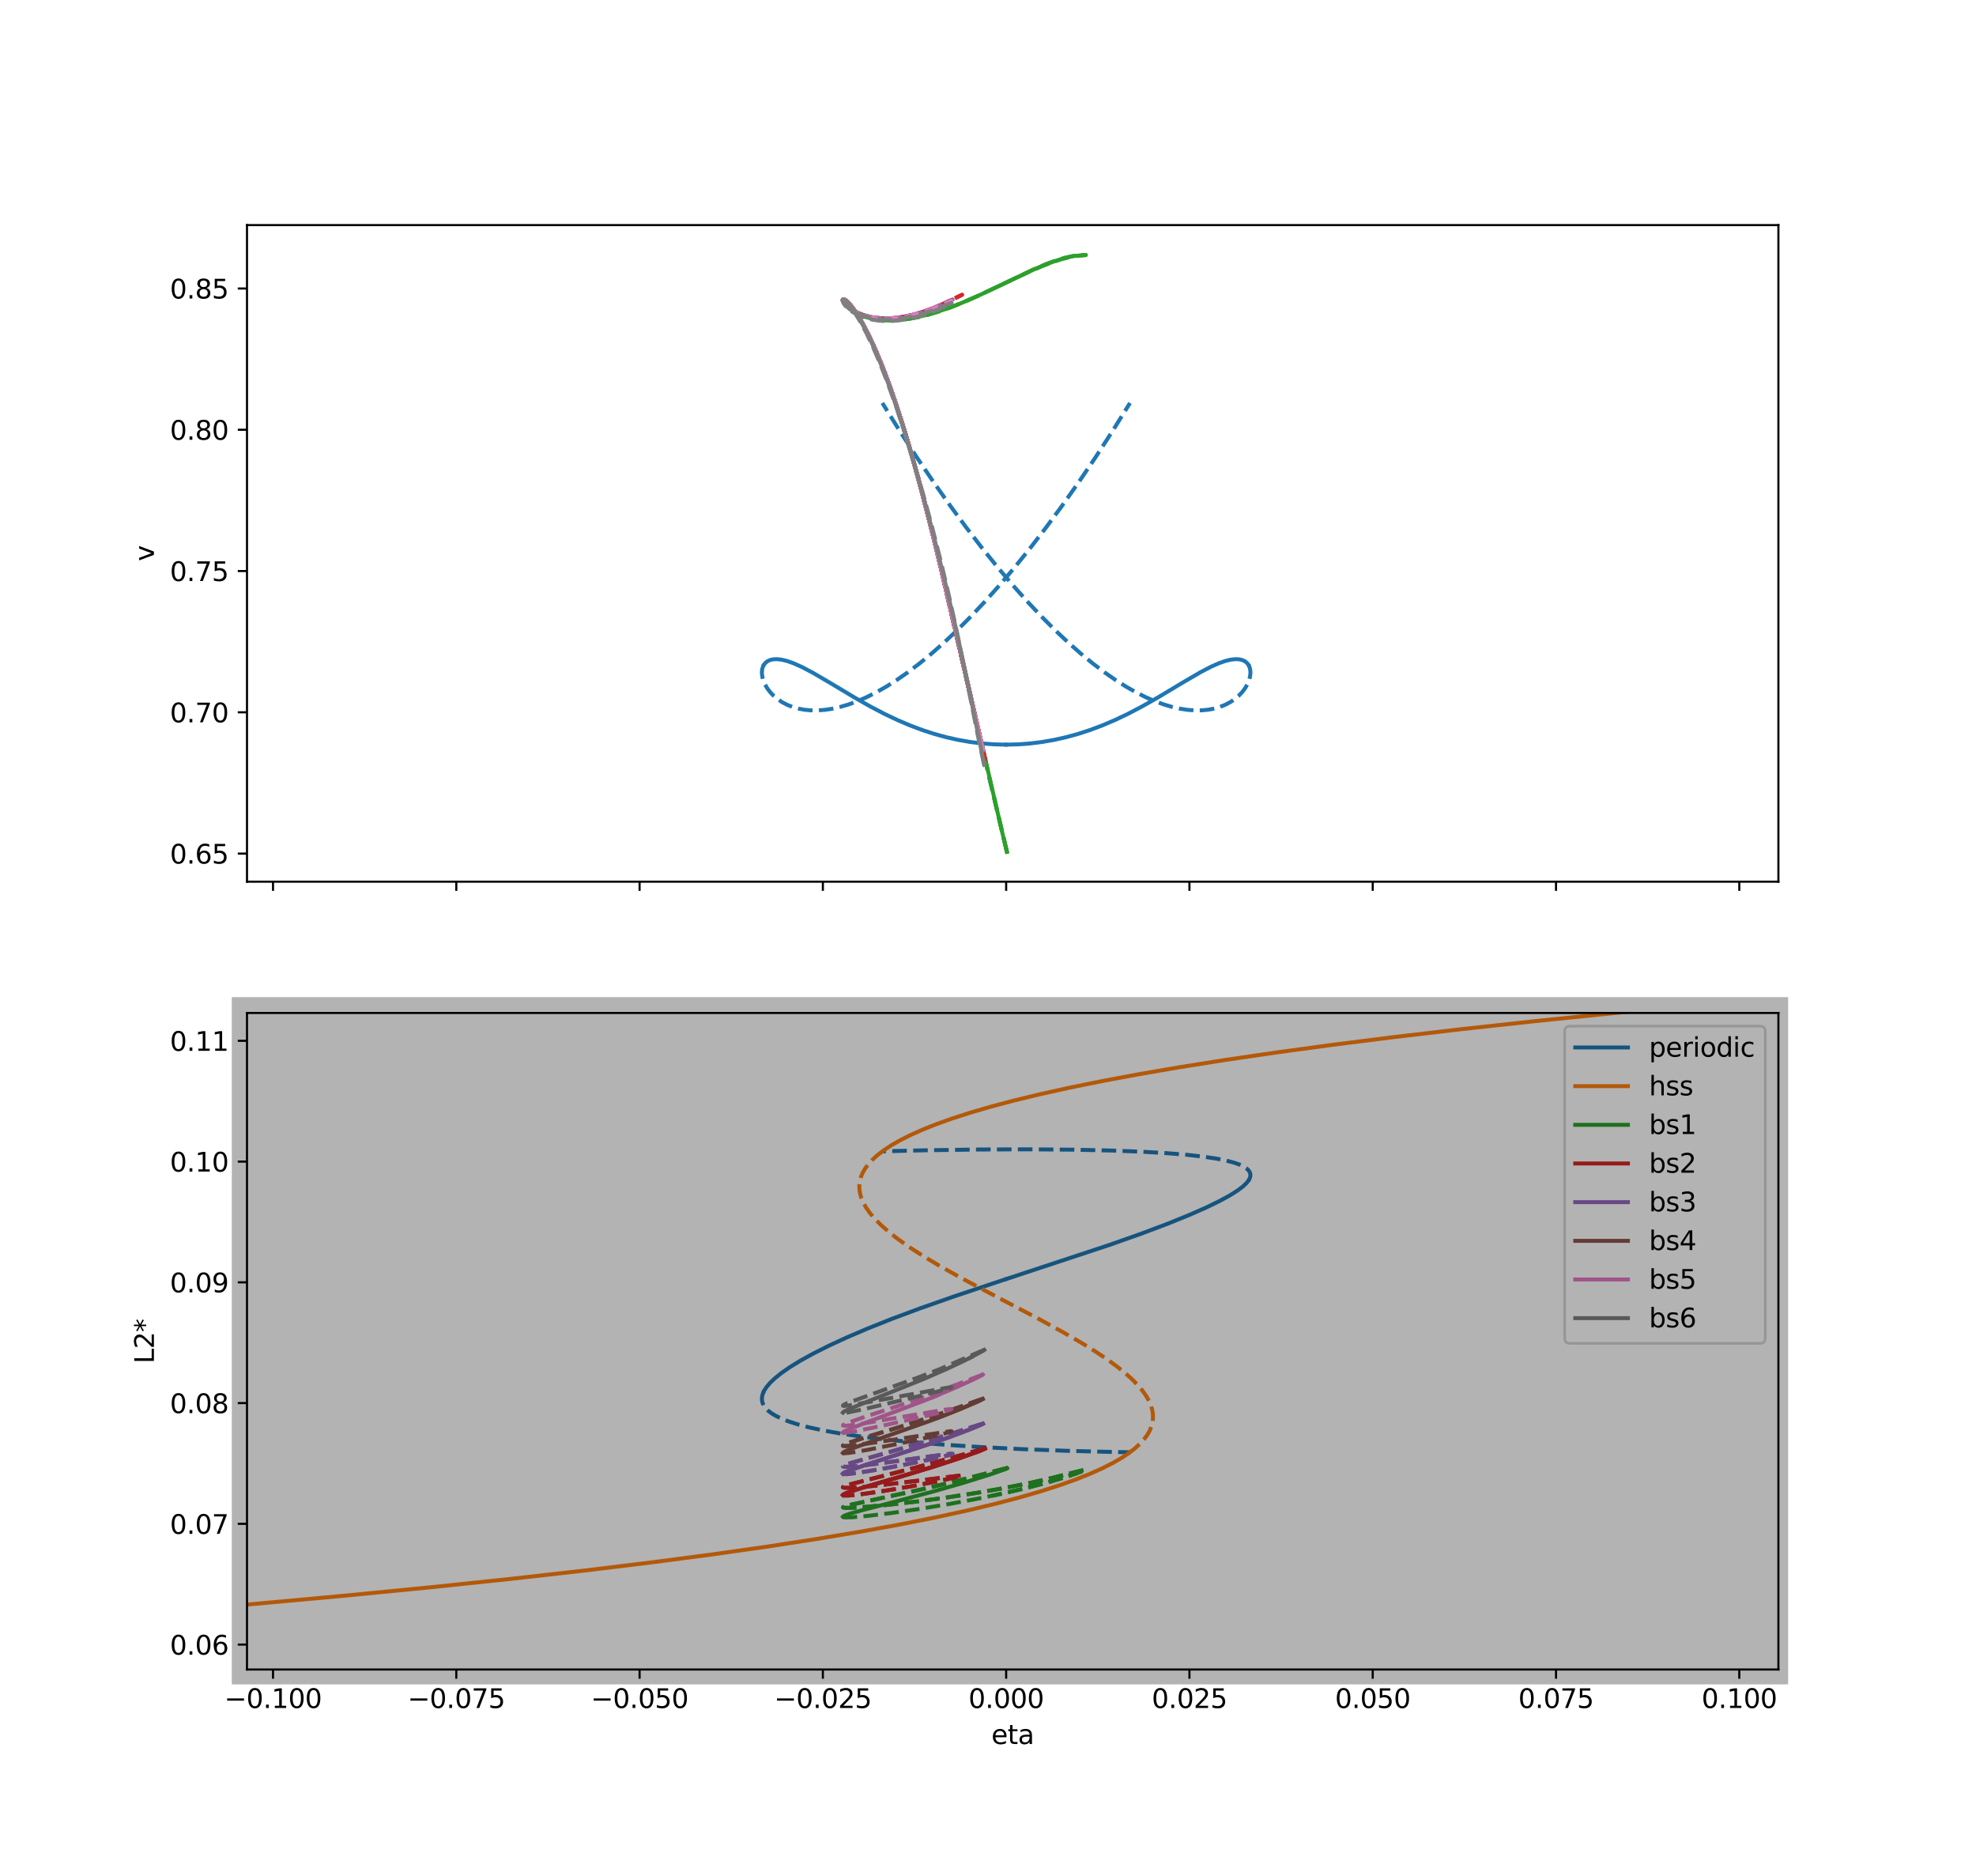 <?xml version="1.0" encoding="UTF-8" standalone="no"?>
<svg
   height="712.08pt"
   version="1.1"
   viewBox="0 0 750.24 712.08"
   width="750.24pt"
   id="svg127932"
   sodipodi:docname="L2_eta_bsn.svg"
   xmlns:inkscape="http://www.inkscape.org/namespaces/inkscape"
   xmlns:sodipodi="http://sodipodi.sourceforge.net/DTD/sodipodi-0.dtd"
   xmlns:xlink="http://www.w3.org/1999/xlink"
   xmlns="http://www.w3.org/2000/svg"
   xmlns:svg="http://www.w3.org/2000/svg"
   xmlns:rdf="http://www.w3.org/1999/02/22-rdf-syntax-ns#"
   xmlns:cc="http://creativecommons.org/ns#"
   xmlns:dc="http://purl.org/dc/elements/1.1/">
  <sodipodi:namedview
     id="namedview127934"
     pagecolor="#ffffff"
     bordercolor="#666666"
     borderopacity="1.0"
     inkscape:pageshadow="2"
     inkscape:pageopacity="0.0"
     inkscape:pagecheckerboard="0"
     inkscape:document-units="pt"
     showgrid="false" />
  <defs
     id="defs127067">
    <style
       type="text/css"
       id="style127065">*{stroke-linecap:butt;stroke-linejoin:round;}</style>
  </defs>
  <g
     id="figure_1">
    <g
       id="patch_1">
      <path
         d="M 0 712.08  L 750.24 712.08  L 750.24 0  L 0 0  z "
         style="fill:#ffffff;"
         id="path127069" />
    </g>
    <g
       id="axes_1">
      <g
         id="patch_2">
        <path
           d="M 93.78 334.678  L 675.216 334.678  L 675.216 85.45  L 93.78 85.45  z "
           style="fill:#ffffff;"
           id="path127072" />
      </g>
      <g
         id="matplotlib.axis_1">
        <g
           id="xtick_1">
          <g
             id="line2d_1">
            <defs
               id="defs127076">
              <path
                 d="M 0 0  L 0 3.5  "
                 id="m809d0cbffd"
                 style="stroke:#000000;stroke-width:0.8;" />
            </defs>
            <g
               id="g127080">
              <use
                 style="stroke:#000000;stroke-width:0.8;"
                 x="103.658"
                 xlink:href="#m809d0cbffd"
                 y="334.678"
                 id="use127078" />
            </g>
          </g>
        </g>
        <g
           id="xtick_2">
          <g
             id="line2d_2">
            <g
               id="g127086">
              <use
                 style="stroke:#000000;stroke-width:0.8;"
                 x="173.247"
                 xlink:href="#m809d0cbffd"
                 y="334.678"
                 id="use127084" />
            </g>
          </g>
        </g>
        <g
           id="xtick_3">
          <g
             id="line2d_3">
            <g
               id="g127092">
              <use
                 style="stroke:#000000;stroke-width:0.8;"
                 x="242.836"
                 xlink:href="#m809d0cbffd"
                 y="334.678"
                 id="use127090" />
            </g>
          </g>
        </g>
        <g
           id="xtick_4">
          <g
             id="line2d_4">
            <g
               id="g127098">
              <use
                 style="stroke:#000000;stroke-width:0.8;"
                 x="312.425"
                 xlink:href="#m809d0cbffd"
                 y="334.678"
                 id="use127096" />
            </g>
          </g>
        </g>
        <g
           id="xtick_5">
          <g
             id="line2d_5">
            <g
               id="g127104">
              <use
                 style="stroke:#000000;stroke-width:0.8;"
                 x="382.013"
                 xlink:href="#m809d0cbffd"
                 y="334.678"
                 id="use127102" />
            </g>
          </g>
        </g>
        <g
           id="xtick_6">
          <g
             id="line2d_6">
            <g
               id="g127110">
              <use
                 style="stroke:#000000;stroke-width:0.8;"
                 x="451.602"
                 xlink:href="#m809d0cbffd"
                 y="334.678"
                 id="use127108" />
            </g>
          </g>
        </g>
        <g
           id="xtick_7">
          <g
             id="line2d_7">
            <g
               id="g127116">
              <use
                 style="stroke:#000000;stroke-width:0.8;"
                 x="521.191"
                 xlink:href="#m809d0cbffd"
                 y="334.678"
                 id="use127114" />
            </g>
          </g>
        </g>
        <g
           id="xtick_8">
          <g
             id="line2d_8">
            <g
               id="g127122">
              <use
                 style="stroke:#000000;stroke-width:0.8;"
                 x="590.78"
                 xlink:href="#m809d0cbffd"
                 y="334.678"
                 id="use127120" />
            </g>
          </g>
        </g>
        <g
           id="xtick_9">
          <g
             id="line2d_9">
            <g
               id="g127128">
              <use
                 style="stroke:#000000;stroke-width:0.8;"
                 x="660.368"
                 xlink:href="#m809d0cbffd"
                 y="334.678"
                 id="use127126" />
            </g>
          </g>
        </g>
      </g>
      <g
         id="matplotlib.axis_2">
        <g
           id="ytick_1">
          <g
             id="line2d_10">
            <defs
               id="defs127134">
              <path
                 d="M 0 0  L -3.5 0  "
                 id="mdc2862b396"
                 style="stroke:#000000;stroke-width:0.8;" />
            </defs>
            <g
               id="g127138">
              <use
                 style="stroke:#000000;stroke-width:0.8;"
                 x="93.78"
                 xlink:href="#mdc2862b396"
                 y="324.015"
                 id="use127136" />
            </g>
          </g>
          <g
             id="text_1">
            <!-- 0.65 -->
            <g
               transform="translate(64.514 327.814)scale(0.1 -0.1)"
               id="g127155">
              <defs
                 id="defs127145">
                <path
                   d="M 2034 4250  Q 1547 4250 1301 3770  Q 1056 3291 1056 2328  Q 1056 1369 1301 889  Q 1547 409 2034 409  Q 2525 409 2770 889  Q 3016 1369 3016 2328  Q 3016 3291 2770 3770  Q 2525 4250 2034 4250  z M 2034 4750  Q 2819 4750 3233 4129  Q 3647 3509 3647 2328  Q 3647 1150 3233 529  Q 2819 -91 2034 -91  Q 1250 -91 836 529  Q 422 1150 422 2328  Q 422 3509 836 4129  Q 1250 4750 2034 4750  z "
                   id="DejaVuSans-30"
                   transform="scale(0.016)" />
                <path
                   d="M 684 794  L 1344 794  L 1344 0  L 684 0  L 684 794  z "
                   id="DejaVuSans-2e"
                   transform="scale(0.016)" />
                <path
                   d="M 2113 2584  Q 1688 2584 1439 2293  Q 1191 2003 1191 1497  Q 1191 994 1439 701  Q 1688 409 2113 409  Q 2538 409 2786 701  Q 3034 994 3034 1497  Q 3034 2003 2786 2293  Q 2538 2584 2113 2584  z M 3366 4563  L 3366 3988  Q 3128 4100 2886 4159  Q 2644 4219 2406 4219  Q 1781 4219 1451 3797  Q 1122 3375 1075 2522  Q 1259 2794 1537 2939  Q 1816 3084 2150 3084  Q 2853 3084 3261 2657  Q 3669 2231 3669 1497  Q 3669 778 3244 343  Q 2819 -91 2113 -91  Q 1303 -91 875 529  Q 447 1150 447 2328  Q 447 3434 972 4092  Q 1497 4750 2381 4750  Q 2619 4750 2861 4703  Q 3103 4656 3366 4563  z "
                   id="DejaVuSans-36"
                   transform="scale(0.016)" />
                <path
                   d="M 691 4666  L 3169 4666  L 3169 4134  L 1269 4134  L 1269 2991  Q 1406 3038 1543 3061  Q 1681 3084 1819 3084  Q 2600 3084 3056 2656  Q 3513 2228 3513 1497  Q 3513 744 3044 326  Q 2575 -91 1722 -91  Q 1428 -91 1123 -41  Q 819 9 494 109  L 494 744  Q 775 591 1075 516  Q 1375 441 1709 441  Q 2250 441 2565 725  Q 2881 1009 2881 1497  Q 2881 1984 2565 2268  Q 2250 2553 1709 2553  Q 1456 2553 1204 2497  Q 953 2441 691 2322  L 691 4666  z "
                   id="DejaVuSans-35"
                   transform="scale(0.016)" />
              </defs>
              <use
                 xlink:href="#DejaVuSans-30"
                 id="use127147" />
              <use
                 x="63.623"
                 xlink:href="#DejaVuSans-2e"
                 id="use127149" />
              <use
                 x="95.41"
                 xlink:href="#DejaVuSans-36"
                 id="use127151" />
              <use
                 x="159.033"
                 xlink:href="#DejaVuSans-35"
                 id="use127153" />
            </g>
          </g>
        </g>
        <g
           id="ytick_2">
          <g
             id="line2d_11">
            <g
               id="g127161">
              <use
                 style="stroke:#000000;stroke-width:0.8;"
                 x="93.78"
                 xlink:href="#mdc2862b396"
                 y="270.388"
                 id="use127159" />
            </g>
          </g>
          <g
             id="text_2">
            <!-- 0.70 -->
            <g
               transform="translate(64.514 274.188)scale(0.1 -0.1)"
               id="g127175">
              <defs
                 id="defs127165">
                <path
                   d="M 525 4666  L 3525 4666  L 3525 4397  L 1831 0  L 1172 0  L 2766 4134  L 525 4134  L 525 4666  z "
                   id="DejaVuSans-37"
                   transform="scale(0.016)" />
              </defs>
              <use
                 xlink:href="#DejaVuSans-30"
                 id="use127167" />
              <use
                 x="63.623"
                 xlink:href="#DejaVuSans-2e"
                 id="use127169" />
              <use
                 x="95.41"
                 xlink:href="#DejaVuSans-37"
                 id="use127171" />
              <use
                 x="159.033"
                 xlink:href="#DejaVuSans-30"
                 id="use127173" />
            </g>
          </g>
        </g>
        <g
           id="ytick_3">
          <g
             id="line2d_12">
            <g
               id="g127181">
              <use
                 style="stroke:#000000;stroke-width:0.8;"
                 x="93.78"
                 xlink:href="#mdc2862b396"
                 y="216.762"
                 id="use127179" />
            </g>
          </g>
          <g
             id="text_3">
            <!-- 0.75 -->
            <g
               transform="translate(64.514 220.561)scale(0.1 -0.1)"
               id="g127192">
              <use
                 xlink:href="#DejaVuSans-30"
                 id="use127184" />
              <use
                 x="63.623"
                 xlink:href="#DejaVuSans-2e"
                 id="use127186" />
              <use
                 x="95.41"
                 xlink:href="#DejaVuSans-37"
                 id="use127188" />
              <use
                 x="159.033"
                 xlink:href="#DejaVuSans-35"
                 id="use127190" />
            </g>
          </g>
        </g>
        <g
           id="ytick_4">
          <g
             id="line2d_13">
            <g
               id="g127198">
              <use
                 style="stroke:#000000;stroke-width:0.8;"
                 x="93.78"
                 xlink:href="#mdc2862b396"
                 y="163.135"
                 id="use127196" />
            </g>
          </g>
          <g
             id="text_4">
            <!-- 0.80 -->
            <g
               transform="translate(64.514 166.934)scale(0.1 -0.1)"
               id="g127212">
              <defs
                 id="defs127202">
                <path
                   d="M 2034 2216  Q 1584 2216 1326 1975  Q 1069 1734 1069 1313  Q 1069 891 1326 650  Q 1584 409 2034 409  Q 2484 409 2743 651  Q 3003 894 3003 1313  Q 3003 1734 2745 1975  Q 2488 2216 2034 2216  z M 1403 2484  Q 997 2584 770 2862  Q 544 3141 544 3541  Q 544 4100 942 4425  Q 1341 4750 2034 4750  Q 2731 4750 3128 4425  Q 3525 4100 3525 3541  Q 3525 3141 3298 2862  Q 3072 2584 2669 2484  Q 3125 2378 3379 2068  Q 3634 1759 3634 1313  Q 3634 634 3220 271  Q 2806 -91 2034 -91  Q 1263 -91 848 271  Q 434 634 434 1313  Q 434 1759 690 2068  Q 947 2378 1403 2484  z M 1172 3481  Q 1172 3119 1398 2916  Q 1625 2713 2034 2713  Q 2441 2713 2670 2916  Q 2900 3119 2900 3481  Q 2900 3844 2670 4047  Q 2441 4250 2034 4250  Q 1625 4250 1398 4047  Q 1172 3844 1172 3481  z "
                   id="DejaVuSans-38"
                   transform="scale(0.016)" />
              </defs>
              <use
                 xlink:href="#DejaVuSans-30"
                 id="use127204" />
              <use
                 x="63.623"
                 xlink:href="#DejaVuSans-2e"
                 id="use127206" />
              <use
                 x="95.41"
                 xlink:href="#DejaVuSans-38"
                 id="use127208" />
              <use
                 x="159.033"
                 xlink:href="#DejaVuSans-30"
                 id="use127210" />
            </g>
          </g>
        </g>
        <g
           id="ytick_5">
          <g
             id="line2d_14">
            <g
               id="g127218">
              <use
                 style="stroke:#000000;stroke-width:0.8;"
                 x="93.78"
                 xlink:href="#mdc2862b396"
                 y="109.508"
                 id="use127216" />
            </g>
          </g>
          <g
             id="text_5">
            <!-- 0.85 -->
            <g
               transform="translate(64.514 113.307)scale(0.1 -0.1)"
               id="g127229">
              <use
                 xlink:href="#DejaVuSans-30"
                 id="use127221" />
              <use
                 x="63.623"
                 xlink:href="#DejaVuSans-2e"
                 id="use127223" />
              <use
                 x="95.41"
                 xlink:href="#DejaVuSans-38"
                 id="use127225" />
              <use
                 x="159.033"
                 xlink:href="#DejaVuSans-35"
                 id="use127227" />
            </g>
          </g>
        </g>
        <g
           id="text_6">
          <!-- v -->
          <g
             transform="translate(58.435 213.023)rotate(-90)scale(0.1 -0.1)"
             id="g127238">
            <defs
               id="defs127234">
              <path
                 d="M 191 3500  L 800 3500  L 1894 563  L 2988 3500  L 3597 3500  L 2284 0  L 1503 0  L 191 3500  z "
                 id="DejaVuSans-76"
                 transform="scale(0.016)" />
            </defs>
            <use
               xlink:href="#DejaVuSans-76"
               id="use127236" />
          </g>
        </g>
      </g>
      <g
         id="line2d_15" />
      <g
         id="line2d_16">
        <path
           clip-path="url(#p6d5595036e)"
           d="M 382.062 282.669  L 386.611 282.554  L 391.146 282.215  L 395.651 281.656  L 400.228 280.86  L 404.747 279.847  L 409.306 278.596  L 413.888 277.107  L 418.579 275.344  L 423.353 273.308  L 428.278 270.963  L 433.599 268.176  L 439.587 264.778  L 448.852 259.219  L 455.713 255.212  L 459.721 253.12  L 462.767 251.768  L 465.27 250.892  L 467.339 250.398  L 469.064 250.211  L 470.477 250.275  L 471.645 250.543  L 472.617 250.993  L 473.399 251.604  L 473.96 252.294  L 473.96 252.294  "
           style="fill:none;stroke:#1f77b4;stroke-linecap:square;stroke-width:1.5;"
           id="path127243" />
      </g>
      <g
         id="line2d_17">
        <path
           clip-path="url(#p6d5595036e)"
           d="M 473.978 252.323  L 474.417 253.211  L 474.688 254.274  L 474.76 255.466  L 474.615 256.814  L 474.234 258.251  L 473.607 259.749  L 472.725 261.272  L 471.624 262.734  L 470.275 264.149  L 468.734 265.436  L 467.027 266.57  L 465.182 267.535  L 463.143 268.349  L 461.005 268.967  L 458.701 269.403  L 456.239 269.64  L 453.628 269.663  L 450.878 269.461  L 448.001 269.024  L 445.008 268.348  L 441.785 267.386  L 438.463 266.161  L 434.924 264.613  L 431.309 262.791  L 427.494 260.622  L 423.49 258.088  L 419.308 255.179  L 414.964 251.887  L 410.335 248.092  L 405.581 243.904  L 400.588 239.203  L 395.39 233.995  L 390.024 228.298  L 384.537 222.148  L 378.858 215.45  L 372.946 208.13  L 366.913 200.303  L 360.692 191.86  L 354.417 182.964  L 348.098 173.616  L 341.761 163.844  L 335.479 153.743  L 335.007 152.966  L 335.007 152.966  "
           style="fill:none;stroke:#1f77b4;stroke-dasharray:5.55,2.4;stroke-dashoffset:0;stroke-width:1.5;"
           id="path127246" />
      </g>
      <g
         id="line2d_18" />
      <g
         id="line2d_19">
        <path
           clip-path="url(#p6d5595036e)"
           d="M 381.817 282.669  L 377.304 282.549  L 372.803 282.208  L 368.328 281.649  L 363.779 280.856  L 359.283 279.848  L 354.742 278.602  L 350.176 277.12  L 345.495 275.363  L 340.728 273.332  L 335.804 270.991  L 330.575 268.257  L 324.575 264.857  L 315.605 259.478  L 308.467 255.297  L 304.437 253.184  L 301.373 251.813  L 298.854 250.921  L 296.771 250.413  L 295.034 250.214  L 293.611 250.267  L 292.433 250.526  L 291.452 250.968  L 290.661 251.572  L 290.074 252.284  L 290.074 252.284  "
           style="fill:none;stroke:#1f77b4;stroke-linecap:square;stroke-width:1.5;"
           id="path127250" />
      </g>
      <g
         id="line2d_20">
        <path
           clip-path="url(#p6d5595036e)"
           d="M 290.055 252.313  L 289.613 253.2  L 289.341 254.262  L 289.266 255.452  L 289.409 256.798  L 289.787 258.233  L 290.409 259.727  L 291.285 261.247  L 292.378 262.705  L 293.717 264.117  L 295.246 265.4  L 296.937 266.533  L 298.839 267.533  L 300.866 268.343  L 303.076 268.98  L 305.369 269.409  L 307.817 269.641  L 310.41 269.663  L 313.14 269.462  L 315.995 269.03  L 319.085 268.33  L 322.285 267.371  L 325.583 266.153  L 329.096 264.616  L 332.82 262.736  L 336.61 260.575  L 340.589 258.053  L 344.746 255.159  L 349.066 251.884  L 353.673 248.108  L 358.407 243.939  L 363.382 239.258  L 368.567 234.067  L 373.923 228.384  L 379.405 222.245  L 385.085 215.551  L 391.003 208.229  L 397.045 200.394  L 403.179 192.076  L 409.483 183.148  L 415.838 173.754  L 422.173 163.988  L 428.46 153.886  L 429.02 152.966  L 429.02 152.966  "
           style="fill:none;stroke:#1f77b4;stroke-dasharray:5.55,2.4;stroke-dashoffset:0;stroke-width:1.5;"
           id="path127253" />
      </g>
      <g
         id="line2d_21" />
      <g
         id="line2d_22">
        <path
           clip-path="url(#p6d5595036e)"
           d="M 382.061 322.37  L 382.11 322.571  L 382.154 322.753  L 382.193 322.915  L 382.226 323.054  L 382.254 323.168  L 382.275 323.257  L 382.29 323.316  L 382.297 323.346  "
           style="fill:none;stroke:#2ca02c;stroke-linecap:square;stroke-width:1.5;"
           id="path127257" />
      </g>
      <g
         id="line2d_23">
        <path
           clip-path="url(#p6d5595036e)"
           d="M 382.297 323.346  L 375.778 295.882  L 367.977 261.97  L 358.226 219.669  L 353.685 200.978  L 349.883 186.225  L 346.501 173.947  L 343.323 163.22  L 340.363 153.984  L 337.518 145.819  L 334.804 138.701  L 332.24 132.594  L 329.846 127.455  L 327.647 123.234  L 325.567 119.722  L 323.757 117.094  L 322.259 115.293  L 321.12 114.248  L 320.417 113.875  L 320.131 113.928  L 320.069 114.164  L 320.225 114.662  L 320.705 115.414  L 321.588 116.385  L 322.817 117.415  L 324.337 118.413  L 326.233 119.378  L 328.335 120.185  L 330.587 120.811  L 333.121 121.277  L 335.744 121.535  L 338.607 121.596  L 341.696 121.437  L 344.994 121.042  L 348.484 120.404  L 352.329 119.472  L 356.504 118.223  L 360.978 116.65  L 366.062 114.622  L 372.016 111.993  L 379.968 108.214  L 392.425 102.291  L 397.401 100.191  L 401.314 98.774  L 404.635 97.805  L 407.516 97.187  L 410.141 96.85  L 412.227 96.795  L 412.251 96.804  L 411.895 96.839  L 408.576 97.138  L 405.857 97.63  L 402.91 98.39  L 399.512 99.504  L 395.493 101.064  L 390.497 103.251  L 382.81 106.888  L 370.846 112.529  L 364.719 115.156  L 359.506 117.148  L 354.937 118.658  L 350.88 119.777  L 346.986 120.622  L 343.475 121.162  L 340.175 121.447  L 337.109 121.493  L 334.298 121.318  L 331.579 120.92  L 329.165 120.342  L 326.914 119.569  L 324.882 118.624  L 323.132 117.555  L 321.731 116.439  L 320.735 115.382  L 320.177 114.51  L 320.051 114.002  L 320.051 114.002  "
           style="fill:none;stroke:#2ca02c;stroke-dasharray:5.55,2.4;stroke-dashoffset:0;stroke-width:1.5;"
           id="path127260" />
      </g>
      <g
         id="line2d_24">
        <path
           clip-path="url(#p6d5595036e)"
           d="M 320.055 113.972  L 320.205 113.79  L 320.507 113.825  L 321.065 114.141  L 321.958 114.922  L 323.151 116.263  L 324.64 118.27  L 326.411 121.041  L 328.445 124.666  L 330.591 128.956  L 332.945 134.179  L 335.352 140.055  L 337.923 146.913  L 340.64 154.798  L 343.486 163.738  L 346.578 174.208  L 349.893 186.259  L 353.539 200.396  L 357.738 217.618  L 363.165 240.899  L 380.064 314.044  L 382.297 323.349  L 382.297 323.349  "
           style="fill:none;stroke:#2ca02c;stroke-linecap:square;stroke-width:1.5;"
           id="path127263" />
      </g>
      <g
         id="line2d_25">
        <path
           clip-path="url(#p6d5595036e)"
           d="M 382.296 323.341  L 375.754 295.779  L 367.952 261.86  L 358.2 219.56  L 353.659 200.872  L 349.856 186.125  L 346.474 173.853  L 343.295 163.132  L 340.335 153.902  L 337.491 145.744  L 334.777 138.633  L 332.213 132.534  L 329.82 127.402  L 327.622 123.189  L 325.544 119.685  L 323.736 117.067  L 322.242 115.274  L 321.106 114.238  L 320.408 113.873  L 320.128 113.932  L 320.069 114.172  L 320.231 114.675  L 320.718 115.431  L 321.607 116.404  L 322.841 117.433  L 324.366 118.43  L 326.267 119.393  L 328.371 120.196  L 330.625 120.82  L 333.161 121.283  L 335.785 121.538  L 338.649 121.595  L 341.738 121.433  L 345.036 121.036  L 348.526 120.395  L 352.37 119.46  L 356.545 118.209  L 361.019 116.635  L 366.101 114.605  L 372.053 111.976  L 380.003 108.197  L 392.318 102.338  L 397.302 100.23  L 401.222 98.805  L 404.549 97.826  L 407.438 97.201  L 410.074 96.856  L 412.189 96.791  L 412.251 96.802  L 411.755 96.847  L 408.649 97.128  L 405.939 97.612  L 403 98.364  L 399.608 99.469  L 395.596 101.022  L 390.607 103.201  L 382.929 106.831  L 376.509 109.909  L 376.509 109.909  "
           style="fill:none;stroke:#2ca02c;stroke-dasharray:5.55,2.4;stroke-dashoffset:0;stroke-width:1.5;"
           id="path127266" />
      </g>
      <g
         id="line2d_26" />
      <g
         id="line2d_27">
        <path
           clip-path="url(#p6d5595036e)"
           d="M 330.649 128.96  L 333.006 134.217  L 335.466 140.26  L 338.11 147.366  L 340.909 155.564  L 343.836 164.853  L 346.961 175.546  L 350.251 187.609  L 353.941 202.014  L 358.221 219.666  L 363.933 244.26  L 373.967 288.086  L 373.967 288.086  "
           style="fill:none;stroke:#d62728;stroke-linecap:square;stroke-width:1.5;"
           id="path127270" />
      </g>
      <g
         id="line2d_28">
        <path
           clip-path="url(#p6d5595036e)"
           d="M 373.966 288.082  L 363.82 243.764  L 357.306 215.821  L 352.849 197.666  L 349.122 183.382  L 345.775 171.397  L 342.675 161.083  L 339.762 152.122  L 336.968 144.219  L 334.315 137.362  L 331.826 131.518  L 329.43 126.453  L 327.253 122.351  L 325.233 119.012  L 323.506 116.561  L 322.036 114.845  L 320.959 113.906  L 320.333 113.61  L 320.083 113.674  L 320.025 113.918  L 320.191 114.422  L 320.722 115.224  L 321.655 116.209  L 322.988 117.27  L 324.579 118.245  L 326.359 119.086  L 328.411 119.808  L 330.579 120.344  L 332.972 120.709  L 335.576 120.876  L 338.372 120.822  L 341.342 120.53  L 344.46 119.992  L 347.702 119.204  L 351.178 118.128  L 354.968 116.712  L 359.072 114.935  L 364.025 112.532  L 365.26 111.903  L 358.643 115.131  L 354.341 116.963  L 350.55 118.34  L 346.953 119.406  L 343.612 120.161  L 340.564 120.629  L 337.677 120.857  L 334.975 120.858  L 332.321 120.632  L 329.9 120.199  L 327.73 119.594  L 325.7 118.801  L 323.864 117.838  L 322.296 116.755  L 321.081 115.64  L 320.307 114.633  L 320.027 113.942  L 320.024 113.838  L 320.024 113.838  "
           style="fill:none;stroke:#d62728;stroke-dasharray:5.55,2.4;stroke-dashoffset:0;stroke-width:1.5;"
           id="path127273" />
      </g>
      <g
         id="line2d_29">
        <path
           clip-path="url(#p6d5595036e)"
           d="M 320.027 113.808  L 320.17 113.618  L 320.46 113.641  L 320.994 113.93  L 321.9 114.709  L 323.084 116.03  L 324.611 118.083  L 326.37 120.834  L 328.324 124.308  L 330.44 128.52  L 332.796 133.728  L 335.258 139.726  L 337.905 146.792  L 340.606 154.643  L 343.542 163.886  L 346.581 174.203  L 349.886 186.231  L 353.504 200.264  L 357.723 217.569  L 363.156 240.871  L 373.967 288.086  L 373.967 288.086  "
           style="fill:none;stroke:#d62728;stroke-linecap:square;stroke-width:1.5;"
           id="path127276" />
      </g>
      <g
         id="line2d_30">
        <path
           clip-path="url(#p6d5595036e)"
           d="M 373.966 288.081  L 363.89 244.072  L 357.302 215.807  L 352.846 197.652  L 349.119 183.369  L 345.772 171.384  L 342.672 161.07  L 339.758 152.11  L 336.964 144.208  L 334.31 137.351  L 331.821 131.509  L 329.426 126.445  L 327.249 122.343  L 325.23 119.005  L 323.502 116.556  L 322.033 114.842  L 320.957 113.904  L 320.332 113.609  L 320.082 113.675  L 320.025 113.92  L 320.192 114.425  L 320.725 115.227  L 321.659 116.212  L 322.992 117.273  L 324.584 118.248  L 326.364 119.088  L 328.417 119.81  L 330.585 120.345  L 332.978 120.71  L 335.582 120.876  L 338.379 120.821  L 341.348 120.529  L 344.467 119.99  L 347.708 119.203  L 351.184 118.126  L 354.974 116.71  L 359.077 114.933  L 364.029 112.53  L 365.26 111.903  L 358.637 115.134  L 354.335 116.966  L 350.543 118.342  L 347.105 119.366  L 343.765 120.132  L 340.718 120.611  L 337.831 120.85  L 335.126 120.863  L 332.469 120.651  L 330.042 120.231  L 327.865 119.639  L 325.824 118.857  L 323.974 117.904  L 322.386 116.826  L 321.147 115.71  L 320.342 114.691  L 320.033 113.979  L 320.024 113.837  L 320.024 113.837  "
           style="fill:none;stroke:#d62728;stroke-dasharray:5.55,2.4;stroke-dashoffset:0;stroke-width:1.5;"
           id="path127279" />
      </g>
      <g
         id="line2d_31">
        <path
           clip-path="url(#p6d5595036e)"
           d="M 320.027 113.806  L 320.171 113.618  L 320.462 113.642  L 320.996 113.931  L 321.903 114.712  L 323.088 116.034  L 324.616 118.089  L 326.375 120.841  L 328.329 124.316  L 330.445 128.53  L 332.8 133.738  L 335.262 139.737  L 337.909 146.804  L 340.611 154.656  L 343.546 163.9  L 346.585 174.218  L 349.89 186.246  L 353.507 200.279  L 357.726 217.584  L 363.16 240.885  L 373.967 288.087  L 373.967 288.087  "
           style="fill:none;stroke:#d62728;stroke-linecap:square;stroke-width:1.5;"
           id="path127282" />
      </g>
      <g
         id="line2d_32">
        <path
           clip-path="url(#p6d5595036e)"
           d="M 373.966 288.08  L 363.887 244.059  L 357.299 215.793  L 352.843 197.639  L 349.115 183.356  L 348.862 182.419  L 348.862 182.419  "
           style="fill:none;stroke:#d62728;stroke-dasharray:5.55,2.4;stroke-dashoffset:0;stroke-width:1.5;"
           id="path127285" />
      </g>
      <g
         id="line2d_33">
        <path
           clip-path="url(#p6d5595036e)"
           d="M 359.837 226.538  L 366.727 256.491  L 373.2 284.754  L 373.2 284.754  "
           style="fill:none;stroke:#9467bd;stroke-linecap:square;stroke-width:1.5;"
           id="path127288" />
      </g>
      <g
         id="line2d_34">
        <path
           clip-path="url(#p6d5595036e)"
           d="M 373.198 284.747  L 355.118 206.789  L 351.076 190.763  L 347.509 177.503  L 344.245 166.213  L 341.211 156.488  L 338.308 147.923  L 335.569 140.523  L 332.951 134.088  L 330.485 128.612  L 328.202 124.077  L 326.14 120.45  L 324.26 117.578  L 322.692 115.56  L 321.424 114.264  L 320.579 113.685  L 320.169 113.616  L 320.032 113.778  L 320.077 114.147  L 320.405 114.787  L 321.122 115.681  L 322.206 116.68  L 323.631 117.693  L 325.371 118.645  L 327.287 119.439  L 329.461 120.092  L 331.747 120.548  L 334.251 120.817  L 336.955 120.876  L 339.84 120.705  L 342.88 120.292  L 346.048 119.633  L 349.441 118.694  L 352.995 117.48  L 356.939 115.889  L 361.402 113.835  L 361.669 113.705  L 356.791 115.952  L 352.808 117.548  L 349.13 118.79  L 345.776 119.699  L 342.52 120.353  L 339.547 120.734  L 336.737 120.881  L 334.113 120.81  L 331.552 120.519  L 329.222 120.034  L 327.015 119.342  L 325.089 118.51  L 323.362 117.522  L 321.901 116.427  L 320.854 115.383  L 320.206 114.452  L 320.023 113.87  L 320.024 113.837  L 320.024 113.837  "
           style="fill:none;stroke:#9467bd;stroke-dasharray:5.55,2.4;stroke-dashoffset:0;stroke-width:1.5;"
           id="path127291" />
      </g>
      <g
         id="line2d_35">
        <path
           clip-path="url(#p6d5595036e)"
           d="M 320.027 113.807  L 320.17 113.618  L 320.458 113.64  L 320.981 113.92  L 321.847 114.656  L 323.021 115.952  L 324.563 118.011  L 326.359 120.814  L 328.365 124.385  L 330.543 128.736  L 332.856 133.867  L 335.357 139.98  L 337.932 146.866  L 340.707 154.948  L 343.572 163.985  L 346.637 174.403  L 349.926 186.385  L 353.573 200.546  L 357.793 217.87  L 363.256 241.309  L 373.199 284.752  L 373.199 284.752  "
           style="fill:none;stroke:#9467bd;stroke-linecap:square;stroke-width:1.5;"
           id="path127294" />
      </g>
      <g
         id="line2d_36">
        <path
           clip-path="url(#p6d5595036e)"
           d="M 373.199 284.751  L 355.237 207.275  L 351.145 191.027  L 347.581 177.765  L 344.322 166.468  L 341.291 156.736  L 338.392 148.162  L 335.657 140.75  L 333.042 134.301  L 330.578 128.809  L 328.297 124.254  L 326.235 120.606  L 324.352 117.708  L 322.778 115.66  L 321.497 114.328  L 320.632 113.71  L 320.174 113.615  L 320.033 113.772  L 320.074 114.138  L 320.397 114.776  L 321.11 115.668  L 322.19 116.667  L 323.612 117.681  L 325.35 118.635  L 327.264 119.431  L 329.436 120.086  L 331.722 120.544  L 334.225 120.816  L 336.929 120.877  L 339.813 120.708  L 342.853 120.297  L 346.022 119.64  L 349.416 118.702  L 352.971 117.489  L 356.917 115.898  L 361.347 113.862  L 361.669 113.705  L 356.815 115.942  L 352.835 117.539  L 349.157 118.782  L 345.657 119.727  L 342.4 120.373  L 339.427 120.744  L 336.618 120.882  L 333.996 120.801  L 331.439 120.5  L 329.114 120.005  L 326.913 119.304  L 324.997 118.463  L 323.281 117.469  L 321.836 116.37  L 320.808 115.328  L 320.184 114.408  L 320.024 113.843  L 320.024 113.843  "
           style="fill:none;stroke:#9467bd;stroke-dasharray:5.55,2.4;stroke-dashoffset:0;stroke-width:1.5;"
           id="path127297" />
      </g>
      <g
         id="line2d_37">
        <path
           clip-path="url(#p6d5595036e)"
           d="M 320.026 113.813  L 320.165 113.619  L 320.451 113.637  L 320.97 113.913  L 321.834 114.643  L 323.006 115.934  L 324.463 117.868  L 326.169 120.499  L 328.086 123.862  L 330.266 128.157  L 332.586 133.241  L 335.013 139.104  L 337.6 145.947  L 340.315 153.765  L 343.199 162.769  L 346.216 172.927  L 349.465 184.658  L 353.02 198.346  L 357.109 215.002  L 358.284 219.935  L 358.284 219.935  "
           style="fill:none;stroke:#9467bd;stroke-linecap:square;stroke-width:1.5;"
           id="path127300" />
      </g>
      <g
         id="line2d_38" />
      <g
         id="line2d_39">
        <path
           clip-path="url(#p6d5595036e)"
           d="M 355.858 209.83  L 360.65 230.011  L 368.575 264.534  L 373.121 284.362  L 373.121 284.362  "
           style="fill:none;stroke:#8c564b;stroke-linecap:square;stroke-width:1.5;"
           id="path127304" />
      </g>
      <g
         id="line2d_40">
        <path
           clip-path="url(#p6d5595036e)"
           d="M 373.122 284.366  L 357.221 215.469  L 352.792 197.471  L 349.042 183.126  L 345.658 171.032  L 342.526 160.639  L 339.549 151.522  L 336.769 143.702  L 334.115 136.884  L 331.621 131.07  L 329.26 126.116  L 327.065 122.019  L 325.078 118.769  L 323.348 116.351  L 321.938 114.738  L 320.919 113.87  L 320.324 113.601  L 320.081 113.671  L 320.028 113.918  L 320.189 114.404  L 320.71 115.197  L 321.64 116.184  L 322.914 117.208  L 324.503 118.196  L 326.284 119.048  L 328.331 119.779  L 330.515 120.327  L 332.93 120.703  L 335.561 120.876  L 338.258 120.831  L 341.125 120.565  L 344.134 120.067  L 347.385 119.303  L 350.831 118.262  L 354.51 116.917  L 358.613 115.17  L 361.291 113.911  L 354.701 116.829  L 350.899 118.228  L 347.352 119.302  L 344.016 120.083  L 340.94 120.582  L 338.016 120.839  L 335.272 120.865  L 332.73 120.679  L 330.28 120.279  L 328.075 119.702  L 326.018 118.938  L 324.148 118.001  L 322.6 116.985  L 321.329 115.892  L 320.471 114.884  L 320.062 114.096  L 320.024 113.866  L 320.024 113.866  "
           style="fill:none;stroke:#8c564b;stroke-dasharray:5.55,2.4;stroke-dashoffset:0;stroke-width:1.5;"
           id="path127307" />
      </g>
      <g
         id="line2d_41">
        <path
           clip-path="url(#p6d5595036e)"
           d="M 320.025 113.833  L 320.147 113.623  L 320.419 113.625  L 320.917 113.874  L 321.731 114.54  L 322.869 115.766  L 324.374 117.738  L 326.128 120.43  L 328.081 123.85  L 330.191 127.999  L 332.49 133.02  L 334.939 138.92  L 337.505 145.689  L 340.215 153.474  L 343.086 162.415  L 346.13 172.642  L 349.398 184.426  L 352.97 198.163  L 357.062 214.816  L 362.267 236.99  L 373.121 284.361  L 373.121 284.361  "
           style="fill:none;stroke:#8c564b;stroke-linecap:square;stroke-width:1.5;"
           id="path127310" />
      </g>
      <g
         id="line2d_42">
        <path
           clip-path="url(#p6d5595036e)"
           d="M 373.123 284.367  L 357.37 216.091  L 352.912 197.944  L 349.127 183.44  L 345.748 171.344  L 342.622 160.947  L 339.651 151.823  L 336.877 143.993  L 334.229 137.164  L 331.741 131.335  L 329.385 126.363  L 327.194 122.245  L 325.209 118.969  L 323.477 116.517  L 322.059 114.86  L 320.968 113.903  L 320.323 113.6  L 320.08 113.672  L 320.028 113.919  L 320.19 114.406  L 320.711 115.199  L 321.642 116.186  L 322.917 117.21  L 324.506 118.198  L 326.288 119.049  L 328.335 119.78  L 328.784 119.911  L 328.784 119.911  "
           style="fill:none;stroke:#8c564b;stroke-dasharray:5.55,2.4;stroke-dashoffset:0;stroke-width:1.5;"
           id="path127313" />
      </g>
      <g
         id="line2d_43">
        <path
           clip-path="url(#p6d5595036e)"
           d="M 353.871 201.743  L 358.227 219.572  L 363.746 243.155  L 372.138 280.103  L 373.138 284.566  L 373.138 284.566  "
           style="fill:none;stroke:#e377c2;stroke-linecap:square;stroke-width:1.5;"
           id="path127316" />
      </g>
      <g
         id="line2d_44">
        <path
           clip-path="url(#p6d5595036e)"
           d="M 373.136 284.557  L 370.795 274.177  L 361.32 232.48  L 356.268 211.295  L 352.011 194.371  L 348.258 180.336  L 344.847 168.42  L 341.708 158.239  L 338.744 149.367  L 335.959 141.715  L 333.35 135.178  L 330.863 129.535  L 328.583 124.889  L 326.445 121.025  L 324.545 118.033  L 322.938 115.885  L 321.637 114.48  L 320.725 113.78  L 320.241 113.628  L 320.054 113.763  L 320.066 114.095  L 320.356 114.715  L 321.038 115.603  L 322.106 116.62  L 323.489 117.633  L 325.169 118.588  L 327.042 119.402  L 329.188 120.087  L 331.488 120.584  L 333.914 120.884  L 336.557 120.986  L 339.396 120.865  L 342.401 120.507  L 345.537 119.906  L 348.89 119.031  L 352.4 117.885  L 356.183 116.415  L 360.301 114.573  L 361.258 114.101  L 357.874 115.612  L 353.524 117.377  L 349.713 118.683  L 346.173 119.659  L 342.851 120.34  L 339.793 120.743  L 336.902 120.902  L 334.207 120.833  L 331.612 120.539  L 329.267 120.051  L 327.078 119.367  L 325.079 118.502  L 323.388 117.534  L 321.944 116.456  L 320.868 115.389  L 320.209 114.442  L 320.028 113.882  L 320.028 113.882  "
           style="fill:none;stroke:#e377c2;stroke-dasharray:5.55,2.4;stroke-dashoffset:0;stroke-width:1.5;"
           id="path127319" />
      </g>
      <g
         id="line2d_45">
        <path
           clip-path="url(#p6d5595036e)"
           d="M 320.028 113.849  L 320.137 113.628  L 320.398 113.617  L 320.874 113.843  L 321.691 114.501  L 322.842 115.733  L 324.276 117.603  L 326.001 120.229  L 327.961 123.642  L 330.109 127.854  L 332.406 132.864  L 334.867 138.786  L 337.454 145.612  L 340.18 153.444  L 343.048 162.377  L 346.099 172.617  L 349.393 184.47  L 353.038 198.44  L 355.898 209.929  L 355.898 209.929  "
           style="fill:none;stroke:#e377c2;stroke-linecap:square;stroke-width:1.5;"
           id="path127322" />
      </g>
      <g
         id="line2d_46">
        <path
           clip-path="url(#p6d5595036e)"
           d="M 368.336 263.754  L 373.694 290.362  L 373.694 290.362  "
           style="fill:none;stroke:#7f7f7f;stroke-linecap:square;stroke-width:1.5;"
           id="path127325" />
      </g>
      <g
         id="line2d_47">
        <path
           clip-path="url(#p6d5595036e)"
           d="M 373.689 290.364  L 373.415 289.241  L 371.568 280.659  L 368.061 263.226  L 363.392 240.255  L 360.245 225.93  L 357.121 212.74  L 353.833 199.822  L 350.362 187.078  L 346.784 174.777  L 343.271 163.478  L 339.955 153.541  L 336.85 144.924  L 334 137.651  L 331.378 131.545  L 328.944 126.429  L 326.737 122.293  L 324.758 119.042  L 323.057 116.663  L 321.709 115.131  L 320.759 114.35  L 320.244 114.163  L 320.055 114.291  L 320.061 114.614  L 320.318 115.202  L 320.951 116.078  L 321.984 117.121  L 323.385 118.208  L 325.018 119.195  L 326.859 120.056  L 328.892 120.771  L 331.1 121.319  L 333.571 121.697  L 336.177 121.866  L 338.879 121.821  L 341.759 121.554  L 344.781 121.056  L 348.022 120.296  L 351.428 119.27  L 355.027 117.954  L 358.798 116.337  L 361.297 115.058  L 361.291 115.045  L 361.197 115.061  L 359.906 115.546  L 353.358 118.046  L 349.463 119.278  L 345.949 120.163  L 342.646 120.77  L 339.603 121.11  L 336.734 121.214  L 334.074 121.098  L 331.537 120.77  L 329.158 120.236  L 326.968 119.513  L 324.993 118.622  L 323.256 117.588  L 321.853 116.499  L 320.801 115.416  L 320.188 114.491  L 320.038 113.998  L 320.038 113.998  "
           style="fill:none;stroke:#7f7f7f;stroke-dasharray:5.55,2.4;stroke-dashoffset:0;stroke-width:1.5;"
           id="path127328" />
      </g>
      <g
         id="line2d_48">
        <path
           clip-path="url(#p6d5595036e)"
           d="M 320.038 113.966  L 320.141 113.743  L 320.396 113.728  L 320.901 113.976  L 321.714 114.648  L 322.901 115.947  L 324.395 117.94  L 326.134 120.649  L 328.067 124.081  L 330.2 128.326  L 332.534 133.485  L 335.026 139.555  L 337.681 146.622  L 340.53 154.859  L 343.595 164.427  L 346.92 175.561  L 350.533 188.454  L 354.413 203.14  L 358.356 218.939  L 362.097 234.835  L 365.622 250.79  L 368.917 266.595  L 368.917 266.595  "
           style="fill:none;stroke:#7f7f7f;stroke-linecap:square;stroke-width:1.5;"
           id="path127331" />
      </g>
      <g
         id="patch_3">
        <path
           d="M 93.78 334.678  L 93.78 85.45  "
           style="fill:none;stroke:#000000;stroke-linecap:square;stroke-linejoin:miter;stroke-width:0.8;"
           id="path127334" />
      </g>
      <g
         id="patch_4">
        <path
           d="M 675.216 334.678  L 675.216 85.45  "
           style="fill:none;stroke:#000000;stroke-linecap:square;stroke-linejoin:miter;stroke-width:0.8;"
           id="path127337" />
      </g>
      <g
         id="patch_5">
        <path
           d="M 93.78 334.678  L 675.216 334.678  "
           style="fill:none;stroke:#000000;stroke-linecap:square;stroke-linejoin:miter;stroke-width:0.8;"
           id="path127340" />
      </g>
      <g
         id="patch_6">
        <path
           d="M 93.78 85.45  L 675.216 85.45  "
           style="fill:none;stroke:#000000;stroke-linecap:square;stroke-linejoin:miter;stroke-width:0.8;"
           id="path127343" />
      </g>
    </g>
    <g
       id="axes_2">
      <g
         id="patch_7">
        <path
           d="M 93.78 633.751  L 675.216 633.751  L 675.216 384.523  L 93.78 384.523  z "
           style="fill:#ffffff;"
           id="path127347" />
      </g>
      <g
         id="matplotlib.axis_3">
        <g
           id="xtick_10">
          <g
             id="line2d_49">
            <g
               id="g127352">
              <use
                 style="stroke:#000000;stroke-width:0.8;"
                 x="103.658"
                 xlink:href="#m809d0cbffd"
                 y="633.751"
                 id="use127350" />
            </g>
          </g>
          <g
             id="text_7">
            <!-- −0.100 -->
            <g
               transform="translate(85.154 648.35)scale(0.1 -0.1)"
               id="g127371">
              <defs
                 id="defs127357">
                <path
                   d="M 678 2272  L 4684 2272  L 4684 1741  L 678 1741  L 678 2272  z "
                   id="DejaVuSans-2212"
                   transform="scale(0.016)" />
                <path
                   d="M 794 531  L 1825 531  L 1825 4091  L 703 3866  L 703 4441  L 1819 4666  L 2450 4666  L 2450 531  L 3481 531  L 3481 0  L 794 0  L 794 531  z "
                   id="DejaVuSans-31"
                   transform="scale(0.016)" />
              </defs>
              <use
                 xlink:href="#DejaVuSans-2212"
                 id="use127359" />
              <use
                 x="83.789"
                 xlink:href="#DejaVuSans-30"
                 id="use127361" />
              <use
                 x="147.412"
                 xlink:href="#DejaVuSans-2e"
                 id="use127363" />
              <use
                 x="179.199"
                 xlink:href="#DejaVuSans-31"
                 id="use127365" />
              <use
                 x="242.822"
                 xlink:href="#DejaVuSans-30"
                 id="use127367" />
              <use
                 x="306.445"
                 xlink:href="#DejaVuSans-30"
                 id="use127369" />
            </g>
          </g>
        </g>
        <g
           id="xtick_11">
          <g
             id="line2d_50">
            <g
               id="g127377">
              <use
                 style="stroke:#000000;stroke-width:0.8;"
                 x="173.247"
                 xlink:href="#m809d0cbffd"
                 y="633.751"
                 id="use127375" />
            </g>
          </g>
          <g
             id="text_8">
            <!-- −0.075 -->
            <g
               transform="translate(154.743 648.35)scale(0.1 -0.1)"
               id="g127392">
              <use
                 xlink:href="#DejaVuSans-2212"
                 id="use127380" />
              <use
                 x="83.789"
                 xlink:href="#DejaVuSans-30"
                 id="use127382" />
              <use
                 x="147.412"
                 xlink:href="#DejaVuSans-2e"
                 id="use127384" />
              <use
                 x="179.199"
                 xlink:href="#DejaVuSans-30"
                 id="use127386" />
              <use
                 x="242.822"
                 xlink:href="#DejaVuSans-37"
                 id="use127388" />
              <use
                 x="306.445"
                 xlink:href="#DejaVuSans-35"
                 id="use127390" />
            </g>
          </g>
        </g>
        <g
           id="xtick_12">
          <g
             id="line2d_51">
            <g
               id="g127398">
              <use
                 style="stroke:#000000;stroke-width:0.8;"
                 x="242.836"
                 xlink:href="#m809d0cbffd"
                 y="633.751"
                 id="use127396" />
            </g>
          </g>
          <g
             id="text_9">
            <!-- −0.050 -->
            <g
               transform="translate(224.332 648.35)scale(0.1 -0.1)"
               id="g127413">
              <use
                 xlink:href="#DejaVuSans-2212"
                 id="use127401" />
              <use
                 x="83.789"
                 xlink:href="#DejaVuSans-30"
                 id="use127403" />
              <use
                 x="147.412"
                 xlink:href="#DejaVuSans-2e"
                 id="use127405" />
              <use
                 x="179.199"
                 xlink:href="#DejaVuSans-30"
                 id="use127407" />
              <use
                 x="242.822"
                 xlink:href="#DejaVuSans-35"
                 id="use127409" />
              <use
                 x="306.445"
                 xlink:href="#DejaVuSans-30"
                 id="use127411" />
            </g>
          </g>
        </g>
        <g
           id="xtick_13">
          <g
             id="line2d_52">
            <g
               id="g127419">
              <use
                 style="stroke:#000000;stroke-width:0.8;"
                 x="312.425"
                 xlink:href="#m809d0cbffd"
                 y="633.751"
                 id="use127417" />
            </g>
          </g>
          <g
             id="text_10">
            <!-- −0.025 -->
            <g
               transform="translate(293.921 648.35)scale(0.1 -0.1)"
               id="g127437">
              <defs
                 id="defs127423">
                <path
                   d="M 1228 531  L 3431 531  L 3431 0  L 469 0  L 469 531  Q 828 903 1448 1529  Q 2069 2156 2228 2338  Q 2531 2678 2651 2914  Q 2772 3150 2772 3378  Q 2772 3750 2511 3984  Q 2250 4219 1831 4219  Q 1534 4219 1204 4116  Q 875 4013 500 3803  L 500 4441  Q 881 4594 1212 4672  Q 1544 4750 1819 4750  Q 2544 4750 2975 4387  Q 3406 4025 3406 3419  Q 3406 3131 3298 2873  Q 3191 2616 2906 2266  Q 2828 2175 2409 1742  Q 1991 1309 1228 531  z "
                   id="DejaVuSans-32"
                   transform="scale(0.016)" />
              </defs>
              <use
                 xlink:href="#DejaVuSans-2212"
                 id="use127425" />
              <use
                 x="83.789"
                 xlink:href="#DejaVuSans-30"
                 id="use127427" />
              <use
                 x="147.412"
                 xlink:href="#DejaVuSans-2e"
                 id="use127429" />
              <use
                 x="179.199"
                 xlink:href="#DejaVuSans-30"
                 id="use127431" />
              <use
                 x="242.822"
                 xlink:href="#DejaVuSans-32"
                 id="use127433" />
              <use
                 x="306.445"
                 xlink:href="#DejaVuSans-35"
                 id="use127435" />
            </g>
          </g>
        </g>
        <g
           id="xtick_14">
          <g
             id="line2d_53">
            <g
               id="g127443">
              <use
                 style="stroke:#000000;stroke-width:0.8;"
                 x="382.013"
                 xlink:href="#m809d0cbffd"
                 y="633.751"
                 id="use127441" />
            </g>
          </g>
          <g
             id="text_11">
            <!-- 0.000 -->
            <g
               transform="translate(367.699 648.35)scale(0.1 -0.1)"
               id="g127456">
              <use
                 xlink:href="#DejaVuSans-30"
                 id="use127446" />
              <use
                 x="63.623"
                 xlink:href="#DejaVuSans-2e"
                 id="use127448" />
              <use
                 x="95.41"
                 xlink:href="#DejaVuSans-30"
                 id="use127450" />
              <use
                 x="159.033"
                 xlink:href="#DejaVuSans-30"
                 id="use127452" />
              <use
                 x="222.656"
                 xlink:href="#DejaVuSans-30"
                 id="use127454" />
            </g>
          </g>
        </g>
        <g
           id="xtick_15">
          <g
             id="line2d_54">
            <g
               id="g127462">
              <use
                 style="stroke:#000000;stroke-width:0.8;"
                 x="451.602"
                 xlink:href="#m809d0cbffd"
                 y="633.751"
                 id="use127460" />
            </g>
          </g>
          <g
             id="text_12">
            <!-- 0.025 -->
            <g
               transform="translate(437.288 648.35)scale(0.1 -0.1)"
               id="g127475">
              <use
                 xlink:href="#DejaVuSans-30"
                 id="use127465" />
              <use
                 x="63.623"
                 xlink:href="#DejaVuSans-2e"
                 id="use127467" />
              <use
                 x="95.41"
                 xlink:href="#DejaVuSans-30"
                 id="use127469" />
              <use
                 x="159.033"
                 xlink:href="#DejaVuSans-32"
                 id="use127471" />
              <use
                 x="222.656"
                 xlink:href="#DejaVuSans-35"
                 id="use127473" />
            </g>
          </g>
        </g>
        <g
           id="xtick_16">
          <g
             id="line2d_55">
            <g
               id="g127481">
              <use
                 style="stroke:#000000;stroke-width:0.8;"
                 x="521.191"
                 xlink:href="#m809d0cbffd"
                 y="633.751"
                 id="use127479" />
            </g>
          </g>
          <g
             id="text_13">
            <!-- 0.050 -->
            <g
               transform="translate(506.877 648.35)scale(0.1 -0.1)"
               id="g127494">
              <use
                 xlink:href="#DejaVuSans-30"
                 id="use127484" />
              <use
                 x="63.623"
                 xlink:href="#DejaVuSans-2e"
                 id="use127486" />
              <use
                 x="95.41"
                 xlink:href="#DejaVuSans-30"
                 id="use127488" />
              <use
                 x="159.033"
                 xlink:href="#DejaVuSans-35"
                 id="use127490" />
              <use
                 x="222.656"
                 xlink:href="#DejaVuSans-30"
                 id="use127492" />
            </g>
          </g>
        </g>
        <g
           id="xtick_17">
          <g
             id="line2d_56">
            <g
               id="g127500">
              <use
                 style="stroke:#000000;stroke-width:0.8;"
                 x="590.78"
                 xlink:href="#m809d0cbffd"
                 y="633.751"
                 id="use127498" />
            </g>
          </g>
          <g
             id="text_14">
            <!-- 0.075 -->
            <g
               transform="translate(576.465 648.35)scale(0.1 -0.1)"
               id="g127513">
              <use
                 xlink:href="#DejaVuSans-30"
                 id="use127503" />
              <use
                 x="63.623"
                 xlink:href="#DejaVuSans-2e"
                 id="use127505" />
              <use
                 x="95.41"
                 xlink:href="#DejaVuSans-30"
                 id="use127507" />
              <use
                 x="159.033"
                 xlink:href="#DejaVuSans-37"
                 id="use127509" />
              <use
                 x="222.656"
                 xlink:href="#DejaVuSans-35"
                 id="use127511" />
            </g>
          </g>
        </g>
        <g
           id="xtick_18">
          <g
             id="line2d_57">
            <g
               id="g127519">
              <use
                 style="stroke:#000000;stroke-width:0.8;"
                 x="660.368"
                 xlink:href="#m809d0cbffd"
                 y="633.751"
                 id="use127517" />
            </g>
          </g>
          <g
             id="text_15">
            <!-- 0.100 -->
            <g
               transform="translate(646.054 648.35)scale(0.1 -0.1)"
               id="g127532">
              <use
                 xlink:href="#DejaVuSans-30"
                 id="use127522" />
              <use
                 x="63.623"
                 xlink:href="#DejaVuSans-2e"
                 id="use127524" />
              <use
                 x="95.41"
                 xlink:href="#DejaVuSans-31"
                 id="use127526" />
              <use
                 x="159.033"
                 xlink:href="#DejaVuSans-30"
                 id="use127528" />
              <use
                 x="222.656"
                 xlink:href="#DejaVuSans-30"
                 id="use127530" />
            </g>
          </g>
        </g>
        <g
           id="text_16">
          <!-- eta -->
          <g
             transform="translate(376.397 662.028)scale(0.1 -0.1)"
             id="g127547">
            <defs
               id="defs127539">
              <path
                 d="M 3597 1894  L 3597 1613  L 953 1613  Q 991 1019 1311 708  Q 1631 397 2203 397  Q 2534 397 2845 478  Q 3156 559 3463 722  L 3463 178  Q 3153 47 2828 -22  Q 2503 -91 2169 -91  Q 1331 -91 842 396  Q 353 884 353 1716  Q 353 2575 817 3079  Q 1281 3584 2069 3584  Q 2775 3584 3186 3129  Q 3597 2675 3597 1894  z M 3022 2063  Q 3016 2534 2758 2815  Q 2500 3097 2075 3097  Q 1594 3097 1305 2825  Q 1016 2553 972 2059  L 3022 2063  z "
                 id="DejaVuSans-65"
                 transform="scale(0.016)" />
              <path
                 d="M 1172 4494  L 1172 3500  L 2356 3500  L 2356 3053  L 1172 3053  L 1172 1153  Q 1172 725 1289 603  Q 1406 481 1766 481  L 2356 481  L 2356 0  L 1766 0  Q 1100 0 847 248  Q 594 497 594 1153  L 594 3053  L 172 3053  L 172 3500  L 594 3500  L 594 4494  L 1172 4494  z "
                 id="DejaVuSans-74"
                 transform="scale(0.016)" />
              <path
                 d="M 2194 1759  Q 1497 1759 1228 1600  Q 959 1441 959 1056  Q 959 750 1161 570  Q 1363 391 1709 391  Q 2188 391 2477 730  Q 2766 1069 2766 1631  L 2766 1759  L 2194 1759  z M 3341 1997  L 3341 0  L 2766 0  L 2766 531  Q 2569 213 2275 61  Q 1981 -91 1556 -91  Q 1019 -91 701 211  Q 384 513 384 1019  Q 384 1609 779 1909  Q 1175 2209 1959 2209  L 2766 2209  L 2766 2266  Q 2766 2663 2505 2880  Q 2244 3097 1772 3097  Q 1472 3097 1187 3025  Q 903 2953 641 2809  L 641 3341  Q 956 3463 1253 3523  Q 1550 3584 1831 3584  Q 2591 3584 2966 3190  Q 3341 2797 3341 1997  z "
                 id="DejaVuSans-61"
                 transform="scale(0.016)" />
            </defs>
            <use
               xlink:href="#DejaVuSans-65"
               id="use127541" />
            <use
               x="61.523"
               xlink:href="#DejaVuSans-74"
               id="use127543" />
            <use
               x="100.732"
               xlink:href="#DejaVuSans-61"
               id="use127545" />
          </g>
        </g>
      </g>
      <g
         id="matplotlib.axis_4">
        <g
           id="ytick_6">
          <g
             id="line2d_58">
            <g
               id="g127553">
              <use
                 style="stroke:#000000;stroke-width:0.8;"
                 x="93.78"
                 xlink:href="#mdc2862b396"
                 y="624.289"
                 id="use127551" />
            </g>
          </g>
          <g
             id="text_17">
            <!-- 0.06 -->
            <g
               transform="translate(64.514 628.088)scale(0.1 -0.1)"
               id="g127564">
              <use
                 xlink:href="#DejaVuSans-30"
                 id="use127556" />
              <use
                 x="63.623"
                 xlink:href="#DejaVuSans-2e"
                 id="use127558" />
              <use
                 x="95.41"
                 xlink:href="#DejaVuSans-30"
                 id="use127560" />
              <use
                 x="159.033"
                 xlink:href="#DejaVuSans-36"
                 id="use127562" />
            </g>
          </g>
        </g>
        <g
           id="ytick_7">
          <g
             id="line2d_59">
            <g
               id="g127570">
              <use
                 style="stroke:#000000;stroke-width:0.8;"
                 x="93.78"
                 xlink:href="#mdc2862b396"
                 y="578.45"
                 id="use127568" />
            </g>
          </g>
          <g
             id="text_18">
            <!-- 0.07 -->
            <g
               transform="translate(64.514 582.249)scale(0.1 -0.1)"
               id="g127581">
              <use
                 xlink:href="#DejaVuSans-30"
                 id="use127573" />
              <use
                 x="63.623"
                 xlink:href="#DejaVuSans-2e"
                 id="use127575" />
              <use
                 x="95.41"
                 xlink:href="#DejaVuSans-30"
                 id="use127577" />
              <use
                 x="159.033"
                 xlink:href="#DejaVuSans-37"
                 id="use127579" />
            </g>
          </g>
        </g>
        <g
           id="ytick_8">
          <g
             id="line2d_60">
            <g
               id="g127587">
              <use
                 style="stroke:#000000;stroke-width:0.8;"
                 x="93.78"
                 xlink:href="#mdc2862b396"
                 y="532.61"
                 id="use127585" />
            </g>
          </g>
          <g
             id="text_19">
            <!-- 0.08 -->
            <g
               transform="translate(64.514 536.41)scale(0.1 -0.1)"
               id="g127598">
              <use
                 xlink:href="#DejaVuSans-30"
                 id="use127590" />
              <use
                 x="63.623"
                 xlink:href="#DejaVuSans-2e"
                 id="use127592" />
              <use
                 x="95.41"
                 xlink:href="#DejaVuSans-30"
                 id="use127594" />
              <use
                 x="159.033"
                 xlink:href="#DejaVuSans-38"
                 id="use127596" />
            </g>
          </g>
        </g>
        <g
           id="ytick_9">
          <g
             id="line2d_61">
            <g
               id="g127604">
              <use
                 style="stroke:#000000;stroke-width:0.8;"
                 x="93.78"
                 xlink:href="#mdc2862b396"
                 y="486.771"
                 id="use127602" />
            </g>
          </g>
          <g
             id="text_20">
            <!-- 0.09 -->
            <g
               transform="translate(64.514 490.57)scale(0.1 -0.1)"
               id="g127618">
              <defs
                 id="defs127608">
                <path
                   d="M 703 97  L 703 672  Q 941 559 1184 500  Q 1428 441 1663 441  Q 2288 441 2617 861  Q 2947 1281 2994 2138  Q 2813 1869 2534 1725  Q 2256 1581 1919 1581  Q 1219 1581 811 2004  Q 403 2428 403 3163  Q 403 3881 828 4315  Q 1253 4750 1959 4750  Q 2769 4750 3195 4129  Q 3622 3509 3622 2328  Q 3622 1225 3098 567  Q 2575 -91 1691 -91  Q 1453 -91 1209 -44  Q 966 3 703 97  z M 1959 2075  Q 2384 2075 2632 2365  Q 2881 2656 2881 3163  Q 2881 3666 2632 3958  Q 2384 4250 1959 4250  Q 1534 4250 1286 3958  Q 1038 3666 1038 3163  Q 1038 2656 1286 2365  Q 1534 2075 1959 2075  z "
                   id="DejaVuSans-39"
                   transform="scale(0.016)" />
              </defs>
              <use
                 xlink:href="#DejaVuSans-30"
                 id="use127610" />
              <use
                 x="63.623"
                 xlink:href="#DejaVuSans-2e"
                 id="use127612" />
              <use
                 x="95.41"
                 xlink:href="#DejaVuSans-30"
                 id="use127614" />
              <use
                 x="159.033"
                 xlink:href="#DejaVuSans-39"
                 id="use127616" />
            </g>
          </g>
        </g>
        <g
           id="ytick_10">
          <g
             id="line2d_62">
            <g
               id="g127624">
              <use
                 style="stroke:#000000;stroke-width:0.8;"
                 x="93.78"
                 xlink:href="#mdc2862b396"
                 y="440.932"
                 id="use127622" />
            </g>
          </g>
          <g
             id="text_21">
            <!-- 0.10 -->
            <g
               transform="translate(64.514 444.731)scale(0.1 -0.1)"
               id="g127635">
              <use
                 xlink:href="#DejaVuSans-30"
                 id="use127627" />
              <use
                 x="63.623"
                 xlink:href="#DejaVuSans-2e"
                 id="use127629" />
              <use
                 x="95.41"
                 xlink:href="#DejaVuSans-31"
                 id="use127631" />
              <use
                 x="159.033"
                 xlink:href="#DejaVuSans-30"
                 id="use127633" />
            </g>
          </g>
        </g>
        <g
           id="ytick_11">
          <g
             id="line2d_63">
            <g
               id="g127641">
              <use
                 style="stroke:#000000;stroke-width:0.8;"
                 x="93.78"
                 xlink:href="#mdc2862b396"
                 y="395.092"
                 id="use127639" />
            </g>
          </g>
          <g
             id="text_22">
            <!-- 0.11 -->
            <g
               transform="translate(64.514 398.891)scale(0.1 -0.1)"
               id="g127652">
              <use
                 xlink:href="#DejaVuSans-30"
                 id="use127644" />
              <use
                 x="63.623"
                 xlink:href="#DejaVuSans-2e"
                 id="use127646" />
              <use
                 x="95.41"
                 xlink:href="#DejaVuSans-31"
                 id="use127648" />
              <use
                 x="159.033"
                 xlink:href="#DejaVuSans-31"
                 id="use127650" />
            </g>
          </g>
        </g>
        <g
           id="text_23">
          <!-- L2* -->
          <g
             transform="translate(58.435 517.604)rotate(-90)scale(0.1 -0.1)"
             id="g127666">
            <defs
               id="defs127658">
              <path
                 d="M 628 4666  L 1259 4666  L 1259 531  L 3531 531  L 3531 0  L 628 0  L 628 4666  z "
                 id="DejaVuSans-4c"
                 transform="scale(0.016)" />
              <path
                 d="M 3009 3897  L 1888 3291  L 3009 2681  L 2828 2375  L 1778 3009  L 1778 1831  L 1422 1831  L 1422 3009  L 372 2375  L 191 2681  L 1313 3291  L 191 3897  L 372 4206  L 1422 3572  L 1422 4750  L 1778 4750  L 1778 3572  L 2828 4206  L 3009 3897  z "
                 id="DejaVuSans-2a"
                 transform="scale(0.016)" />
            </defs>
            <use
               xlink:href="#DejaVuSans-4c"
               id="use127660" />
            <use
               x="55.713"
               xlink:href="#DejaVuSans-32"
               id="use127662" />
            <use
               x="119.336"
               xlink:href="#DejaVuSans-2a"
               id="use127664" />
          </g>
        </g>
      </g>
      <g
         id="line2d_64" />
      <g
         id="line2d_65">
        <path
           clip-path="url(#p1dbc5547fa)"
           d="M 382.062 485.509  L 421.087 472.616  L 433.41 468.262  L 443.275 464.549  L 451.377 461.269  L 457.898 458.4  L 463.009 455.919  L 466.931 453.778  L 469.813 451.964  L 471.852 450.43  L 473.225 449.136  L 473.96 448.232  L 473.96 448.232  "
           style="fill:none;stroke:#1f77b4;stroke-linecap:square;stroke-width:1.5;"
           id="path127671" />
      </g>
      <g
         id="line2d_66">
        <path
           clip-path="url(#p1dbc5547fa)"
           d="M 473.978 448.205  L 474.522 447.218  L 474.746 446.363  L 474.721 445.609  L 474.479 444.902  L 473.993 444.195  L 473.228 443.493  L 472.11 442.779  L 470.525 442.042  L 468.373 441.295  L 465.479 440.536  L 461.708 439.788  L 456.844 439.058  L 450.652 438.365  L 442.912 437.731  L 433.326 437.177  L 421.542 436.728  L 407.395 436.419  L 390.688 436.281  L 371.661 436.35  L 351.158 436.649  L 335.007 437.038  L 335.007 437.038  "
           style="fill:none;stroke:#1f77b4;stroke-dasharray:5.55,2.4;stroke-dashoffset:0;stroke-width:1.5;"
           id="path127674" />
      </g>
      <g
         id="line2d_67" />
      <g
         id="line2d_68">
        <path
           clip-path="url(#p1dbc5547fa)"
           d="M 381.817 485.589  L 362.424 492.056  L 349.316 496.656  L 338.597 500.65  L 329.443 504.294  L 321.483 507.699  L 314.639 510.862  L 308.757 513.822  L 303.909 516.501  L 299.939 518.938  L 296.771 521.133  L 294.323 523.087  L 292.469 524.837  L 291.105 526.424  L 290.191 527.81  L 290.074 528.027  L 290.074 528.027  "
           style="fill:none;stroke:#1f77b4;stroke-linecap:square;stroke-width:1.5;"
           id="path127678" />
      </g>
      <g
         id="line2d_69">
        <path
           clip-path="url(#p1dbc5547fa)"
           d="M 290.055 528.064  L 289.53 529.322  L 289.292 530.457  L 289.292 531.506  L 289.508 532.504  L 289.947 533.485  L 290.645 534.478  L 291.634 535.48  L 292.948 536.486  L 294.673 537.52  L 296.871 538.573  L 299.674 539.661  L 303.165 540.769  L 307.415 541.88  L 312.584 542.997  L 318.843 544.117  L 326.356 545.229  L 335.25 546.315  L 345.72 547.365  L 357.99 548.363  L 372.062 549.279  L 387.779 550.076  L 404.972 550.723  L 422.978 551.176  L 429.02 551.279  L 429.02 551.279  "
           style="fill:none;stroke:#1f77b4;stroke-dasharray:5.55,2.4;stroke-dashoffset:0;stroke-width:1.5;"
           id="path127681" />
      </g>
      <g
         id="line2d_70">
        <path
           clip-path="url(#p1dbc5547fa)"
           d="M 93.351 609.135  L 129.713 605.825  L 163.178 602.559  L 193.911 599.337  L 221.689 596.205  L 247.102 593.117  L 269.966 590.119  L 290.796 587.165  L 309.437 584.301  L 326.336 581.481  L 341.37 578.751  L 354.706 576.11  L 366.697 573.514  L 377.255 571.007  L 386.68 568.545  L 394.905 566.173  L 402.184 563.845  L 408.467 561.607  L 413.86 559.459  L 418.554 557.355  L 422.521 555.34  L 425.918 553.371  L 428.29 551.804  L 428.29 551.804  "
           style="fill:none;stroke:#ff7f0e;stroke-linecap:square;stroke-width:1.5;"
           id="path127684" />
      </g>
      <g
         id="line2d_71">
        <path
           clip-path="url(#p1dbc5547fa)"
           d="M 428.353 551.759  L 430.762 549.924  L 432.747 548.133  L 434.311 546.432  L 435.542 544.776  L 436.472 543.164  L 437.146 541.553  L 437.564 539.986  L 437.757 538.419  L 437.727 536.808  L 437.475 535.196  L 436.992 533.54  L 436.249 531.794  L 435.22 529.959  L 433.88 528.034  L 432.168 525.974  L 430.047 523.781  L 427.431 521.408  L 424.274 518.857  L 420.475 516.081  L 415.919 513.037  L 410.415 509.635  L 403.677 505.741  L 395.002 500.996  L 381.048 493.655  L 365.084 485.194  L 356.695 480.494  L 350.266 476.644  L 345.081 473.287  L 340.847 470.288  L 337.365 467.557  L 334.519 465.05  L 332.204 462.722  L 330.37 460.574  L 328.934 458.559  L 327.832 456.634  L 327.058 454.844  L 326.557 453.143  L 326.298 451.486  L 326.271 449.875  L 326.467 448.308  L 326.889 446.741  L 327.544 445.174  L 328.441 443.608  L 329.624 441.996  L 331.124 440.34  L 332.973 438.639  L 335.206 436.893  L 335.707 436.535  L 335.707 436.535  "
           style="fill:none;stroke:#ff7f0e;stroke-dasharray:5.55,2.4;stroke-dashoffset:0;stroke-width:1.5;"
           id="path127687" />
      </g>
      <g
         id="line2d_72">
        <path
           clip-path="url(#p1dbc5547fa)"
           d="M 335.77 436.49  L 338.583 434.655  L 341.882 432.775  L 345.711 430.85  L 350.223 428.835  L 355.385 426.776  L 361.384 424.628  L 368.173 422.434  L 375.976 420.151  L 384.73 417.824  L 394.699 415.407  L 405.804 412.945  L 418.356 410.394  L 432.252 407.798  L 447.857 405.112  L 465.045 402.382  L 484.238 399.563  L 505.282 396.698  L 528.666 393.745  L 554.202 390.747  L 582.451 387.659  L 613.192 384.527  L 646.577 381.351  L 675.54 378.756  L 675.54 378.756  "
           style="fill:none;stroke:#ff7f0e;stroke-linecap:square;stroke-width:1.5;"
           id="path127690" />
      </g>
      <g
         id="line2d_73" />
      <g
         id="line2d_74">
        <path
           clip-path="url(#p1dbc5547fa)"
           d="M 382.061 557.51  L 382.11 557.487  L 382.154 557.464  L 382.193 557.444  L 382.226 557.424  L 382.254 557.407  L 382.275 557.391  L 382.29 557.377  L 382.297 557.366  "
           style="fill:none;stroke:#2ca02c;stroke-linecap:square;stroke-width:1.5;"
           id="path127694" />
      </g>
      <g
         id="line2d_75">
        <path
           clip-path="url(#p1dbc5547fa)"
           d="M 382.297 557.356  L 382.144 557.349  L 380.824 557.637  L 373.148 559.656  L 360.47 562.883  L 348.953 565.584  L 335.981 568.388  L 321.892 571.451  L 320.234 572.004  L 320.077 572.2  L 320.085 572.21  L 320.314 572.305  L 321.205 572.383  L 323.721 572.338  L 328.965 571.994  L 337.348 571.209  L 348.117 569.971  L 359.555 568.433  L 370.842 566.694  L 381.376 564.847  L 390.883 562.957  L 399.325 561.056  L 407.302 559.031  L 412.25 557.815  L 412.166 557.902  L 411.277 558.32  L 408.264 559.456  L 403.153 561.135  L 396.725 563.004  L 389.161 564.966  L 380.545 566.964  L 370.846 568.979  L 360.259 570.946  L 349.13 572.786  L 338.253 574.363  L 329.165 575.465  L 323.363 575.966  L 320.791 575.998  L 320.086 575.832  L 320.051 575.739  L 320.051 575.739  "
           style="fill:none;stroke:#2ca02c;stroke-dasharray:5.55,2.4;stroke-dashoffset:0;stroke-width:1.5;"
           id="path127697" />
      </g>
      <g
         id="line2d_76">
        <path
           clip-path="url(#p1dbc5547fa)"
           d="M 320.055 575.725  L 320.231 575.542  L 320.949 575.191  L 322.878 574.53  L 327.352 573.265  L 340.912 569.751  L 354.951 565.994  L 366.159 562.764  L 375.438 559.867  L 381.27 557.839  L 382.297 557.363  L 382.297 557.363  "
           style="fill:none;stroke:#2ca02c;stroke-linecap:square;stroke-width:1.5;"
           id="path127700" />
      </g>
      <g
         id="line2d_77">
        <path
           clip-path="url(#p1dbc5547fa)"
           d="M 382.296 557.355  L 382.134 557.351  L 380.804 557.642  L 372.911 559.718  L 360.333 562.917  L 348.81 565.616  L 335.718 568.443  L 321.947 571.437  L 320.228 572.007  L 320.079 572.202  L 320.087 572.213  L 320.322 572.307  L 321.222 572.383  L 323.749 572.337  L 329.002 571.991  L 337.389 571.204  L 348.159 569.965  L 359.595 568.428  L 370.88 566.688  L 381.41 564.841  L 390.915 562.95  L 399.355 561.049  L 407.331 559.023  L 412.251 557.818  L 412.156 557.908  L 411.253 558.33  L 408.234 559.467  L 403.121 561.145  L 396.69 563.014  L 389.122 564.975  L 380.503 566.973  L 376.509 567.829  L 376.509 567.829  "
           style="fill:none;stroke:#2ca02c;stroke-dasharray:5.55,2.4;stroke-dashoffset:0;stroke-width:1.5;"
           id="path127703" />
      </g>
      <g
         id="line2d_78" />
      <g
         id="line2d_79">
        <path
           clip-path="url(#p1dbc5547fa)"
           d="M 330.649 563.814  L 353.411 557.06  L 363.544 553.771  L 371.355 551.017  L 373.961 549.924  L 373.967 549.912  L 373.967 549.912  "
           style="fill:none;stroke:#d62728;stroke-linecap:square;stroke-width:1.5;"
           id="path127707" />
      </g>
      <g
         id="line2d_80">
        <path
           clip-path="url(#p1dbc5547fa)"
           d="M 373.966 549.903  L 373.819 549.901  L 372.557 550.202  L 365.649 552.173  L 352.849 555.739  L 341.046 558.785  L 321.691 563.725  L 320.211 564.322  L 320.029 564.564  L 320.191 564.673  L 320.834 564.771  L 322.604 564.776  L 326.483 564.533  L 333.545 563.847  L 344.608 562.536  L 365.259 560.036  L 365.178 560.117  L 364.426 560.38  L 361.516 561.108  L 354.933 562.505  L 345.208 564.337  L 334.659 566.103  L 326.492 567.266  L 322.022 567.709  L 320.343 567.693  L 320.024 567.533  L 320.024 567.505  L 320.024 567.505  "
           style="fill:none;stroke:#d62728;stroke-dasharray:5.55,2.4;stroke-dashoffset:0;stroke-width:1.5;"
           id="path127710" />
      </g>
      <g
         id="line2d_81">
        <path
           clip-path="url(#p1dbc5547fa)"
           d="M 320.027 567.49  L 320.195 567.305  L 320.884 566.941  L 322.833 566.208  L 327.389 564.775  L 343.042 560.207  L 354.993 556.562  L 364.863 553.323  L 372.096 550.735  L 373.967 549.912  L 373.967 549.912  "
           style="fill:none;stroke:#d62728;stroke-linecap:square;stroke-width:1.5;"
           id="path127713" />
      </g>
      <g
         id="line2d_82">
        <path
           clip-path="url(#p1dbc5547fa)"
           d="M 373.966 549.903  L 373.818 549.901  L 372.554 550.202  L 365.646 552.173  L 352.846 555.74  L 341.042 558.786  L 321.688 563.726  L 320.21 564.323  L 320.03 564.564  L 320.192 564.674  L 320.837 564.771  L 322.608 564.775  L 326.488 564.532  L 333.552 563.846  L 344.615 562.535  L 365.253 560.028  L 365.222 560.09  L 365.202 560.104  L 364.571 560.337  L 361.994 560.997  L 355.805 562.329  L 346.314 564.139  L 335.759 565.931  L 327.167 567.181  L 322.292 567.692  L 320.421 567.705  L 320.027 567.545  L 320.024 567.504  L 320.024 567.504  "
           style="fill:none;stroke:#d62728;stroke-dasharray:5.55,2.4;stroke-dashoffset:0;stroke-width:1.5;"
           id="path127716" />
      </g>
      <g
         id="line2d_83">
        <path
           clip-path="url(#p1dbc5547fa)"
           d="M 320.027 567.489  L 320.196 567.304  L 320.886 566.94  L 322.837 566.207  L 327.394 564.774  L 343.046 560.206  L 354.997 556.561  L 364.867 553.322  L 372.099 550.734  L 373.967 549.911  L 373.967 549.911  "
           style="fill:none;stroke:#d62728;stroke-linecap:square;stroke-width:1.5;"
           id="path127719" />
      </g>
      <g
         id="line2d_84">
        <path
           clip-path="url(#p1dbc5547fa)"
           d="M 373.966 549.903  L 373.774 549.908  L 372.291 550.274  L 363.518 552.783  L 351.451 556.112  L 348.862 556.793  L 348.862 556.793  "
           style="fill:none;stroke:#d62728;stroke-dasharray:5.55,2.4;stroke-dashoffset:0;stroke-width:1.5;"
           id="path127722" />
      </g>
      <g
         id="line2d_85">
        <path
           clip-path="url(#p1dbc5547fa)"
           d="M 359.837 545.765  L 368.37 542.553  L 372.949 540.634  L 373.2 540.471  L 373.2 540.471  "
           style="fill:none;stroke:#9467bd;stroke-linecap:square;stroke-width:1.5;"
           id="path127725" />
      </g>
      <g
         id="line2d_86">
        <path
           clip-path="url(#p1dbc5547fa)"
           d="M 373.198 540.462  L 373.032 540.471  L 371.608 540.873  L 362.397 543.841  L 351.25 547.29  L 340.12 550.49  L 321.609 555.759  L 320.194 556.38  L 320.033 556.62  L 320.233 556.728  L 321 556.8  L 323.069 556.72  L 327.522 556.294  L 336.138 555.221  L 352.738 552.892  L 360.95 551.836  L 361.669 551.867  L 361.657 551.897  L 361.346 552.046  L 359.674 552.526  L 354.713 553.68  L 345.481 555.588  L 334.113 557.715  L 325.554 559.113  L 321.513 559.582  L 320.206 559.56  L 320.024 559.413  L 320.024 559.413  "
           style="fill:none;stroke:#9467bd;stroke-dasharray:5.55,2.4;stroke-dashoffset:0;stroke-width:1.5;"
           id="path127728" />
      </g>
      <g
         id="line2d_87">
        <path
           clip-path="url(#p1dbc5547fa)"
           d="M 320.027 559.398  L 320.195 559.213  L 320.927 558.817  L 322.944 558.018  L 327.753 556.392  L 356.609 546.92  L 365.733 543.574  L 372.082 541.035  L 373.199 540.472  L 373.199 540.472  "
           style="fill:none;stroke:#9467bd;stroke-linecap:square;stroke-width:1.5;"
           id="path127731" />
      </g>
      <g
         id="line2d_88">
        <path
           clip-path="url(#p1dbc5547fa)"
           d="M 373.199 540.464  L 373.038 540.47  L 371.66 540.857  L 363.05 543.632  L 351.778 547.132  L 340.749 550.315  L 321.436 555.822  L 320.15 556.411  L 320.039 556.63  L 320.257 556.734  L 321.049 556.8  L 323.143 556.714  L 327.735 556.271  L 336.52 555.17  L 353.865 552.732  L 361.004 551.833  L 361.669 551.874  L 361.658 551.895  L 361.355 552.042  L 359.694 552.521  L 354.738 553.675  L 345.509 555.582  L 334.14 557.71  L 325.577 559.11  L 321.527 559.581  L 320.184 559.554  L 320.024 559.415  L 320.024 559.415  "
           style="fill:none;stroke:#9467bd;stroke-dasharray:5.55,2.4;stroke-dashoffset:0;stroke-width:1.5;"
           id="path127734" />
      </g>
      <g
         id="line2d_89">
        <path
           clip-path="url(#p1dbc5547fa)"
           d="M 320.026 559.401  L 320.19 559.217  L 320.916 558.822  L 322.929 558.024  L 327.737 556.397  L 356.712 546.884  L 358.284 546.324  L 358.284 546.324  "
           style="fill:none;stroke:#9467bd;stroke-linecap:square;stroke-width:1.5;"
           id="path127737" />
      </g>
      <g
         id="line2d_90" />
      <g
         id="line2d_91">
        <path
           clip-path="url(#p1dbc5547fa)"
           d="M 355.858 538.324  L 364.735 534.8  L 371.531 531.881  L 373.121 531.063  L 373.121 531.063  "
           style="fill:none;stroke:#8c564b;stroke-linecap:square;stroke-width:1.5;"
           id="path127741" />
      </g>
      <g
         id="line2d_92">
        <path
           clip-path="url(#p1dbc5547fa)"
           d="M 373.122 531.054  L 372.991 531.06  L 371.768 531.444  L 363.77 534.307  L 353.033 538.019  L 342.867 541.293  L 326.934 546.137  L 321.637 547.887  L 320.18 548.558  L 320.039 548.791  L 320.243 548.885  L 321.022 548.929  L 323.163 548.78  L 327.998 548.186  L 338.129 546.684  L 360.878 543.275  L 361.291 543.314  L 361.25 543.367  L 360.746 543.57  L 358.401 544.218  L 351.968 545.726  L 340.381 548.2  L 328.434 550.539  L 322.434 551.519  L 320.392 551.666  L 320.025 551.532  L 320.024 551.519  L 320.024 551.519  "
           style="fill:none;stroke:#8c564b;stroke-dasharray:5.55,2.4;stroke-dashoffset:0;stroke-width:1.5;"
           id="path127744" />
      </g>
      <g
         id="line2d_93">
        <path
           clip-path="url(#p1dbc5547fa)"
           d="M 320.025 551.506  L 320.17 551.326  L 320.866 550.929  L 322.869 550.085  L 327.723 548.325  L 353.898 539.07  L 362.951 535.528  L 370.427 532.379  L 373.121 531.064  L 373.121 531.064  "
           style="fill:none;stroke:#8c564b;stroke-linecap:square;stroke-width:1.5;"
           id="path127747" />
      </g>
      <g
         id="line2d_94">
        <path
           clip-path="url(#p1dbc5547fa)"
           d="M 373.123 531.055  L 372.993 531.06  L 371.77 531.443  L 363.804 534.295  L 353.072 538.006  L 342.914 541.278  L 327.39 545.996  L 321.754 547.843  L 320.204 548.54  L 320.04 548.792  L 320.244 548.886  L 321.024 548.929  L 323.166 548.78  L 328.002 548.186  L 328.784 548.077  L 328.784 548.077  "
           style="fill:none;stroke:#8c564b;stroke-dasharray:5.55,2.4;stroke-dashoffset:0;stroke-width:1.5;"
           id="path127750" />
      </g>
      <g
         id="line2d_95">
        <path
           clip-path="url(#p1dbc5547fa)"
           d="M 353.871 530.493  L 362.636 526.802  L 369.942 523.496  L 373.122 521.864  L 373.138 521.842  L 373.138 521.842  "
           style="fill:none;stroke:#e377c2;stroke-linecap:square;stroke-width:1.5;"
           id="path127753" />
      </g>
      <g
         id="line2d_96">
        <path
           clip-path="url(#p1dbc5547fa)"
           d="M 373.136 521.834  L 372.937 521.868  L 371.294 522.471  L 352.227 529.782  L 342.353 533.227  L 327.9 537.993  L 321.747 540.146  L 320.189 540.885  L 320.048 541.115  L 320.238 541.199  L 320.987 541.222  L 323.103 541.02  L 328.145 540.277  L 340.519 538.179  L 359.231 535.045  L 361.237 534.877  L 361.251 534.918  L 361.187 534.966  L 360.494 535.225  L 357.545 536.034  L 349.713 537.916  L 335.224 541.156  L 324.613 543.339  L 320.971 543.897  L 320.086 543.863  L 320.028 543.794  L 320.028 543.794  "
           style="fill:none;stroke:#e377c2;stroke-dasharray:5.55,2.4;stroke-dashoffset:0;stroke-width:1.5;"
           id="path127756" />
      </g>
      <g
         id="line2d_97">
        <path
           clip-path="url(#p1dbc5547fa)"
           d="M 320.028 543.782  L 320.159 543.607  L 320.826 543.209  L 322.842 542.314  L 327.786 540.406  L 351.627 531.4  L 355.898 529.661  L 355.898 529.661  "
           style="fill:none;stroke:#e377c2;stroke-linecap:square;stroke-width:1.5;"
           id="path127759" />
      </g>
      <g
         id="line2d_98">
        <path
           clip-path="url(#p1dbc5547fa)"
           d="M 368.336 515.396  L 373.166 512.806  L 373.694 512.441  L 373.694 512.441  "
           style="fill:none;stroke:#7f7f7f;stroke-linecap:square;stroke-width:1.5;"
           id="path127762" />
      </g>
      <g
         id="line2d_99">
        <path
           clip-path="url(#p1dbc5547fa)"
           d="M 373.689 512.433  L 373.465 512.485  L 371.823 513.172  L 356.83 519.713  L 348.647 522.865  L 337.501 526.907  L 321.561 532.673  L 320.146 533.398  L 320.052 533.599  L 320.061 533.608  L 320.318 533.677  L 321.283 533.642  L 323.954 533.274  L 330.584 532.094  L 359.998 526.705  L 361.299 526.639  L 361.166 526.737  L 360.154 527.089  L 356.363 528.126  L 346.202 530.638  L 327.938 534.921  L 321.853 536.169  L 320.236 536.321  L 320.038 536.224  L 320.038 536.224  "
           style="fill:none;stroke:#7f7f7f;stroke-dasharray:5.55,2.4;stroke-dashoffset:0;stroke-width:1.5;"
           id="path127765" />
      </g>
      <g
         id="line2d_100">
        <path
           clip-path="url(#p1dbc5547fa)"
           d="M 320.038 536.212  L 320.163 536.042  L 320.807 535.642  L 322.792 534.717  L 327.832 532.656  L 350.718 523.468  L 359.397 519.678  L 366.075 516.53  L 368.917 515.098  L 368.917 515.098  "
           style="fill:none;stroke:#7f7f7f;stroke-linecap:square;stroke-width:1.5;"
           id="path127768" />
      </g>
      <g
         id="patch_8">
        <path
           d="M 93.78 633.751  L 93.78 384.523  "
           style="fill:none;stroke:#000000;stroke-linecap:square;stroke-linejoin:miter;stroke-width:0.8;"
           id="path127771" />
      </g>
      <g
         id="patch_9">
        <path
           d="M 675.216 633.751  L 675.216 384.523  "
           style="fill:none;stroke:#000000;stroke-linecap:square;stroke-linejoin:miter;stroke-width:0.8;"
           id="path127774" />
      </g>
      <g
         id="patch_10">
        <path
           d="M 93.78 633.751  L 675.216 633.751  "
           style="fill:none;stroke:#000000;stroke-linecap:square;stroke-linejoin:miter;stroke-width:0.8;"
           id="path127777" />
      </g>
      <g
         id="patch_11">
        <path
           d="M 93.78 384.523  L 675.216 384.523  "
           style="fill:none;stroke:#000000;stroke-linecap:square;stroke-linejoin:miter;stroke-width:0.8;"
           id="path127780" />
      </g>
      <g
         id="legend_1">
        <g
           id="patch_12">
          <path
             d="M 596.082 509.948  L 668.216 509.948  Q 670.216 509.948 670.216 507.948  L 670.216 391.523  Q 670.216 389.523 668.216 389.523  L 596.082 389.523  Q 594.082 389.523 594.082 391.523  L 594.082 507.948  Q 594.082 509.948 596.082 509.948  z "
             style="fill:#ffffff;opacity:0.8;stroke:#cccccc;stroke-linejoin:miter;"
             id="path127783" />
        </g>
        <g
           id="line2d_101">
          <path
             d="M 598.082 397.622  L 618.082 397.622  "
             style="fill:none;stroke:#1f77b4;stroke-linecap:square;stroke-width:1.5;"
             id="path127786" />
        </g>
        <g
           id="line2d_102" />
        <g
           id="text_24">
          <!-- periodic -->
          <g
             transform="translate(626.082 401.122)scale(0.1 -0.1)"
             id="g127814">
            <defs
               id="defs127796">
              <path
                 d="M 1159 525  L 1159 -1331  L 581 -1331  L 581 3500  L 1159 3500  L 1159 2969  Q 1341 3281 1617 3432  Q 1894 3584 2278 3584  Q 2916 3584 3314 3078  Q 3713 2572 3713 1747  Q 3713 922 3314 415  Q 2916 -91 2278 -91  Q 1894 -91 1617 61  Q 1341 213 1159 525  z M 3116 1747  Q 3116 2381 2855 2742  Q 2594 3103 2138 3103  Q 1681 3103 1420 2742  Q 1159 2381 1159 1747  Q 1159 1113 1420 752  Q 1681 391 2138 391  Q 2594 391 2855 752  Q 3116 1113 3116 1747  z "
                 id="DejaVuSans-70"
                 transform="scale(0.016)" />
              <path
                 d="M 2631 2963  Q 2534 3019 2420 3045  Q 2306 3072 2169 3072  Q 1681 3072 1420 2755  Q 1159 2438 1159 1844  L 1159 0  L 581 0  L 581 3500  L 1159 3500  L 1159 2956  Q 1341 3275 1631 3429  Q 1922 3584 2338 3584  Q 2397 3584 2469 3576  Q 2541 3569 2628 3553  L 2631 2963  z "
                 id="DejaVuSans-72"
                 transform="scale(0.016)" />
              <path
                 d="M 603 3500  L 1178 3500  L 1178 0  L 603 0  L 603 3500  z M 603 4863  L 1178 4863  L 1178 4134  L 603 4134  L 603 4863  z "
                 id="DejaVuSans-69"
                 transform="scale(0.016)" />
              <path
                 d="M 1959 3097  Q 1497 3097 1228 2736  Q 959 2375 959 1747  Q 959 1119 1226 758  Q 1494 397 1959 397  Q 2419 397 2687 759  Q 2956 1122 2956 1747  Q 2956 2369 2687 2733  Q 2419 3097 1959 3097  z M 1959 3584  Q 2709 3584 3137 3096  Q 3566 2609 3566 1747  Q 3566 888 3137 398  Q 2709 -91 1959 -91  Q 1206 -91 779 398  Q 353 888 353 1747  Q 353 2609 779 3096  Q 1206 3584 1959 3584  z "
                 id="DejaVuSans-6f"
                 transform="scale(0.016)" />
              <path
                 d="M 2906 2969  L 2906 4863  L 3481 4863  L 3481 0  L 2906 0  L 2906 525  Q 2725 213 2448 61  Q 2172 -91 1784 -91  Q 1150 -91 751 415  Q 353 922 353 1747  Q 353 2572 751 3078  Q 1150 3584 1784 3584  Q 2172 3584 2448 3432  Q 2725 3281 2906 2969  z M 947 1747  Q 947 1113 1208 752  Q 1469 391 1925 391  Q 2381 391 2643 752  Q 2906 1113 2906 1747  Q 2906 2381 2643 2742  Q 2381 3103 1925 3103  Q 1469 3103 1208 2742  Q 947 2381 947 1747  z "
                 id="DejaVuSans-64"
                 transform="scale(0.016)" />
              <path
                 d="M 3122 3366  L 3122 2828  Q 2878 2963 2633 3030  Q 2388 3097 2138 3097  Q 1578 3097 1268 2742  Q 959 2388 959 1747  Q 959 1106 1268 751  Q 1578 397 2138 397  Q 2388 397 2633 464  Q 2878 531 3122 666  L 3122 134  Q 2881 22 2623 -34  Q 2366 -91 2075 -91  Q 1284 -91 818 406  Q 353 903 353 1747  Q 353 2603 823 3093  Q 1294 3584 2113 3584  Q 2378 3584 2631 3529  Q 2884 3475 3122 3366  z "
                 id="DejaVuSans-63"
                 transform="scale(0.016)" />
            </defs>
            <use
               xlink:href="#DejaVuSans-70"
               id="use127798" />
            <use
               x="63.477"
               xlink:href="#DejaVuSans-65"
               id="use127800" />
            <use
               x="125"
               xlink:href="#DejaVuSans-72"
               id="use127802" />
            <use
               x="166.113"
               xlink:href="#DejaVuSans-69"
               id="use127804" />
            <use
               x="193.896"
               xlink:href="#DejaVuSans-6f"
               id="use127806" />
            <use
               x="255.078"
               xlink:href="#DejaVuSans-64"
               id="use127808" />
            <use
               x="318.555"
               xlink:href="#DejaVuSans-69"
               id="use127810" />
            <use
               x="346.338"
               xlink:href="#DejaVuSans-63"
               id="use127812" />
          </g>
        </g>
        <g
           id="line2d_103">
          <path
             d="M 598.082 412.3  L 618.082 412.3  "
             style="fill:none;stroke:#ff7f0e;stroke-linecap:square;stroke-width:1.5;"
             id="path127817" />
        </g>
        <g
           id="line2d_104" />
        <g
           id="text_25">
          <!-- hss -->
          <g
             transform="translate(626.082 415.8)scale(0.1 -0.1)"
             id="g127831">
            <defs
               id="defs127823">
              <path
                 d="M 3513 2113  L 3513 0  L 2938 0  L 2938 2094  Q 2938 2591 2744 2837  Q 2550 3084 2163 3084  Q 1697 3084 1428 2787  Q 1159 2491 1159 1978  L 1159 0  L 581 0  L 581 4863  L 1159 4863  L 1159 2956  Q 1366 3272 1645 3428  Q 1925 3584 2291 3584  Q 2894 3584 3203 3211  Q 3513 2838 3513 2113  z "
                 id="DejaVuSans-68"
                 transform="scale(0.016)" />
              <path
                 d="M 2834 3397  L 2834 2853  Q 2591 2978 2328 3040  Q 2066 3103 1784 3103  Q 1356 3103 1142 2972  Q 928 2841 928 2578  Q 928 2378 1081 2264  Q 1234 2150 1697 2047  L 1894 2003  Q 2506 1872 2764 1633  Q 3022 1394 3022 966  Q 3022 478 2636 193  Q 2250 -91 1575 -91  Q 1294 -91 989 -36  Q 684 19 347 128  L 347 722  Q 666 556 975 473  Q 1284 391 1588 391  Q 1994 391 2212 530  Q 2431 669 2431 922  Q 2431 1156 2273 1281  Q 2116 1406 1581 1522  L 1381 1569  Q 847 1681 609 1914  Q 372 2147 372 2553  Q 372 3047 722 3315  Q 1072 3584 1716 3584  Q 2034 3584 2315 3537  Q 2597 3491 2834 3397  z "
                 id="DejaVuSans-73"
                 transform="scale(0.016)" />
            </defs>
            <use
               xlink:href="#DejaVuSans-68"
               id="use127825" />
            <use
               x="63.379"
               xlink:href="#DejaVuSans-73"
               id="use127827" />
            <use
               x="115.479"
               xlink:href="#DejaVuSans-73"
               id="use127829" />
          </g>
        </g>
        <g
           id="line2d_105">
          <path
             d="M 598.082 426.978  L 618.082 426.978  "
             style="fill:none;stroke:#2ca02c;stroke-linecap:square;stroke-width:1.5;"
             id="path127834" />
        </g>
        <g
           id="line2d_106" />
        <g
           id="text_26">
          <!-- bs1 -->
          <g
             transform="translate(626.082 430.478)scale(0.1 -0.1)"
             id="g127847">
            <defs
               id="defs127839">
              <path
                 d="M 3116 1747  Q 3116 2381 2855 2742  Q 2594 3103 2138 3103  Q 1681 3103 1420 2742  Q 1159 2381 1159 1747  Q 1159 1113 1420 752  Q 1681 391 2138 391  Q 2594 391 2855 752  Q 3116 1113 3116 1747  z M 1159 2969  Q 1341 3281 1617 3432  Q 1894 3584 2278 3584  Q 2916 3584 3314 3078  Q 3713 2572 3713 1747  Q 3713 922 3314 415  Q 2916 -91 2278 -91  Q 1894 -91 1617 61  Q 1341 213 1159 525  L 1159 0  L 581 0  L 581 4863  L 1159 4863  L 1159 2969  z "
                 id="DejaVuSans-62"
                 transform="scale(0.016)" />
            </defs>
            <use
               xlink:href="#DejaVuSans-62"
               id="use127841" />
            <use
               x="63.477"
               xlink:href="#DejaVuSans-73"
               id="use127843" />
            <use
               x="115.576"
               xlink:href="#DejaVuSans-31"
               id="use127845" />
          </g>
        </g>
        <g
           id="line2d_107">
          <path
             d="M 598.082 441.656  L 618.082 441.656  "
             style="fill:none;stroke:#d62728;stroke-linecap:square;stroke-width:1.5;"
             id="path127850" />
        </g>
        <g
           id="line2d_108" />
        <g
           id="text_27">
          <!-- bs2 -->
          <g
             transform="translate(626.082 445.156)scale(0.1 -0.1)"
             id="g127860">
            <use
               xlink:href="#DejaVuSans-62"
               id="use127854" />
            <use
               x="63.477"
               xlink:href="#DejaVuSans-73"
               id="use127856" />
            <use
               x="115.576"
               xlink:href="#DejaVuSans-32"
               id="use127858" />
          </g>
        </g>
        <g
           id="line2d_109">
          <path
             d="M 598.082 456.334  L 618.082 456.334  "
             style="fill:none;stroke:#9467bd;stroke-linecap:square;stroke-width:1.5;"
             id="path127863" />
        </g>
        <g
           id="line2d_110" />
        <g
           id="text_28">
          <!-- bs3 -->
          <g
             transform="translate(626.082 459.834)scale(0.1 -0.1)"
             id="g127876">
            <defs
               id="defs127868">
              <path
                 d="M 2597 2516  Q 3050 2419 3304 2112  Q 3559 1806 3559 1356  Q 3559 666 3084 287  Q 2609 -91 1734 -91  Q 1441 -91 1130 -33  Q 819 25 488 141  L 488 750  Q 750 597 1062 519  Q 1375 441 1716 441  Q 2309 441 2620 675  Q 2931 909 2931 1356  Q 2931 1769 2642 2001  Q 2353 2234 1838 2234  L 1294 2234  L 1294 2753  L 1863 2753  Q 2328 2753 2575 2939  Q 2822 3125 2822 3475  Q 2822 3834 2567 4026  Q 2313 4219 1838 4219  Q 1578 4219 1281 4162  Q 984 4106 628 3988  L 628 4550  Q 988 4650 1302 4700  Q 1616 4750 1894 4750  Q 2613 4750 3031 4423  Q 3450 4097 3450 3541  Q 3450 3153 3228 2886  Q 3006 2619 2597 2516  z "
                 id="DejaVuSans-33"
                 transform="scale(0.016)" />
            </defs>
            <use
               xlink:href="#DejaVuSans-62"
               id="use127870" />
            <use
               x="63.477"
               xlink:href="#DejaVuSans-73"
               id="use127872" />
            <use
               x="115.576"
               xlink:href="#DejaVuSans-33"
               id="use127874" />
          </g>
        </g>
        <g
           id="line2d_111">
          <path
             d="M 598.082 471.012  L 618.082 471.012  "
             style="fill:none;stroke:#8c564b;stroke-linecap:square;stroke-width:1.5;"
             id="path127879" />
        </g>
        <g
           id="line2d_112" />
        <g
           id="text_29">
          <!-- bs4 -->
          <g
             transform="translate(626.082 474.512)scale(0.1 -0.1)"
             id="g127892">
            <defs
               id="defs127884">
              <path
                 d="M 2419 4116  L 825 1625  L 2419 1625  L 2419 4116  z M 2253 4666  L 3047 4666  L 3047 1625  L 3713 1625  L 3713 1100  L 3047 1100  L 3047 0  L 2419 0  L 2419 1100  L 313 1100  L 313 1709  L 2253 4666  z "
                 id="DejaVuSans-34"
                 transform="scale(0.016)" />
            </defs>
            <use
               xlink:href="#DejaVuSans-62"
               id="use127886" />
            <use
               x="63.477"
               xlink:href="#DejaVuSans-73"
               id="use127888" />
            <use
               x="115.576"
               xlink:href="#DejaVuSans-34"
               id="use127890" />
          </g>
        </g>
        <g
           id="line2d_113">
          <path
             d="M 598.082 485.69  L 618.082 485.69  "
             style="fill:none;stroke:#e377c2;stroke-linecap:square;stroke-width:1.5;"
             id="path127895" />
        </g>
        <g
           id="line2d_114" />
        <g
           id="text_30">
          <!-- bs5 -->
          <g
             transform="translate(626.082 489.19)scale(0.1 -0.1)"
             id="g127905">
            <use
               xlink:href="#DejaVuSans-62"
               id="use127899" />
            <use
               x="63.477"
               xlink:href="#DejaVuSans-73"
               id="use127901" />
            <use
               x="115.576"
               xlink:href="#DejaVuSans-35"
               id="use127903" />
          </g>
        </g>
        <g
           id="line2d_115">
          <path
             d="M 598.082 500.369  L 618.082 500.369  "
             style="fill:none;stroke:#7f7f7f;stroke-linecap:square;stroke-width:1.5;"
             id="path127908" />
        </g>
        <g
           id="line2d_116" />
        <g
           id="text_31">
          <!-- bs6 -->
          <g
             transform="translate(626.082 503.869)scale(0.1 -0.1)"
             id="g127918">
            <use
               xlink:href="#DejaVuSans-62"
               id="use127912" />
            <use
               x="63.477"
               xlink:href="#DejaVuSans-73"
               id="use127914" />
            <use
               x="115.576"
               xlink:href="#DejaVuSans-36"
               id="use127916" />
          </g>
        </g>
      </g>
    </g>
  </g>
  <defs
     id="defs127930">
    <clipPath
       id="p6d5595036e">
      <rect
         height="249.228"
         width="581.436"
         x="93.78"
         y="85.45"
         id="rect127924" />
    </clipPath>
    <clipPath
       id="p1dbc5547fa">
      <rect
         height="249.228"
         width="581.436"
         x="93.78"
         y="384.523"
         id="rect127927" />
    </clipPath>
  </defs>
  <rect
     style="opacity:0.3;fill:#000000;stroke-width:0.749"
     id="rect129498"
     width="590.908"
     height="260.877"
     x="88.011"
     y="378.508" />
</svg>
